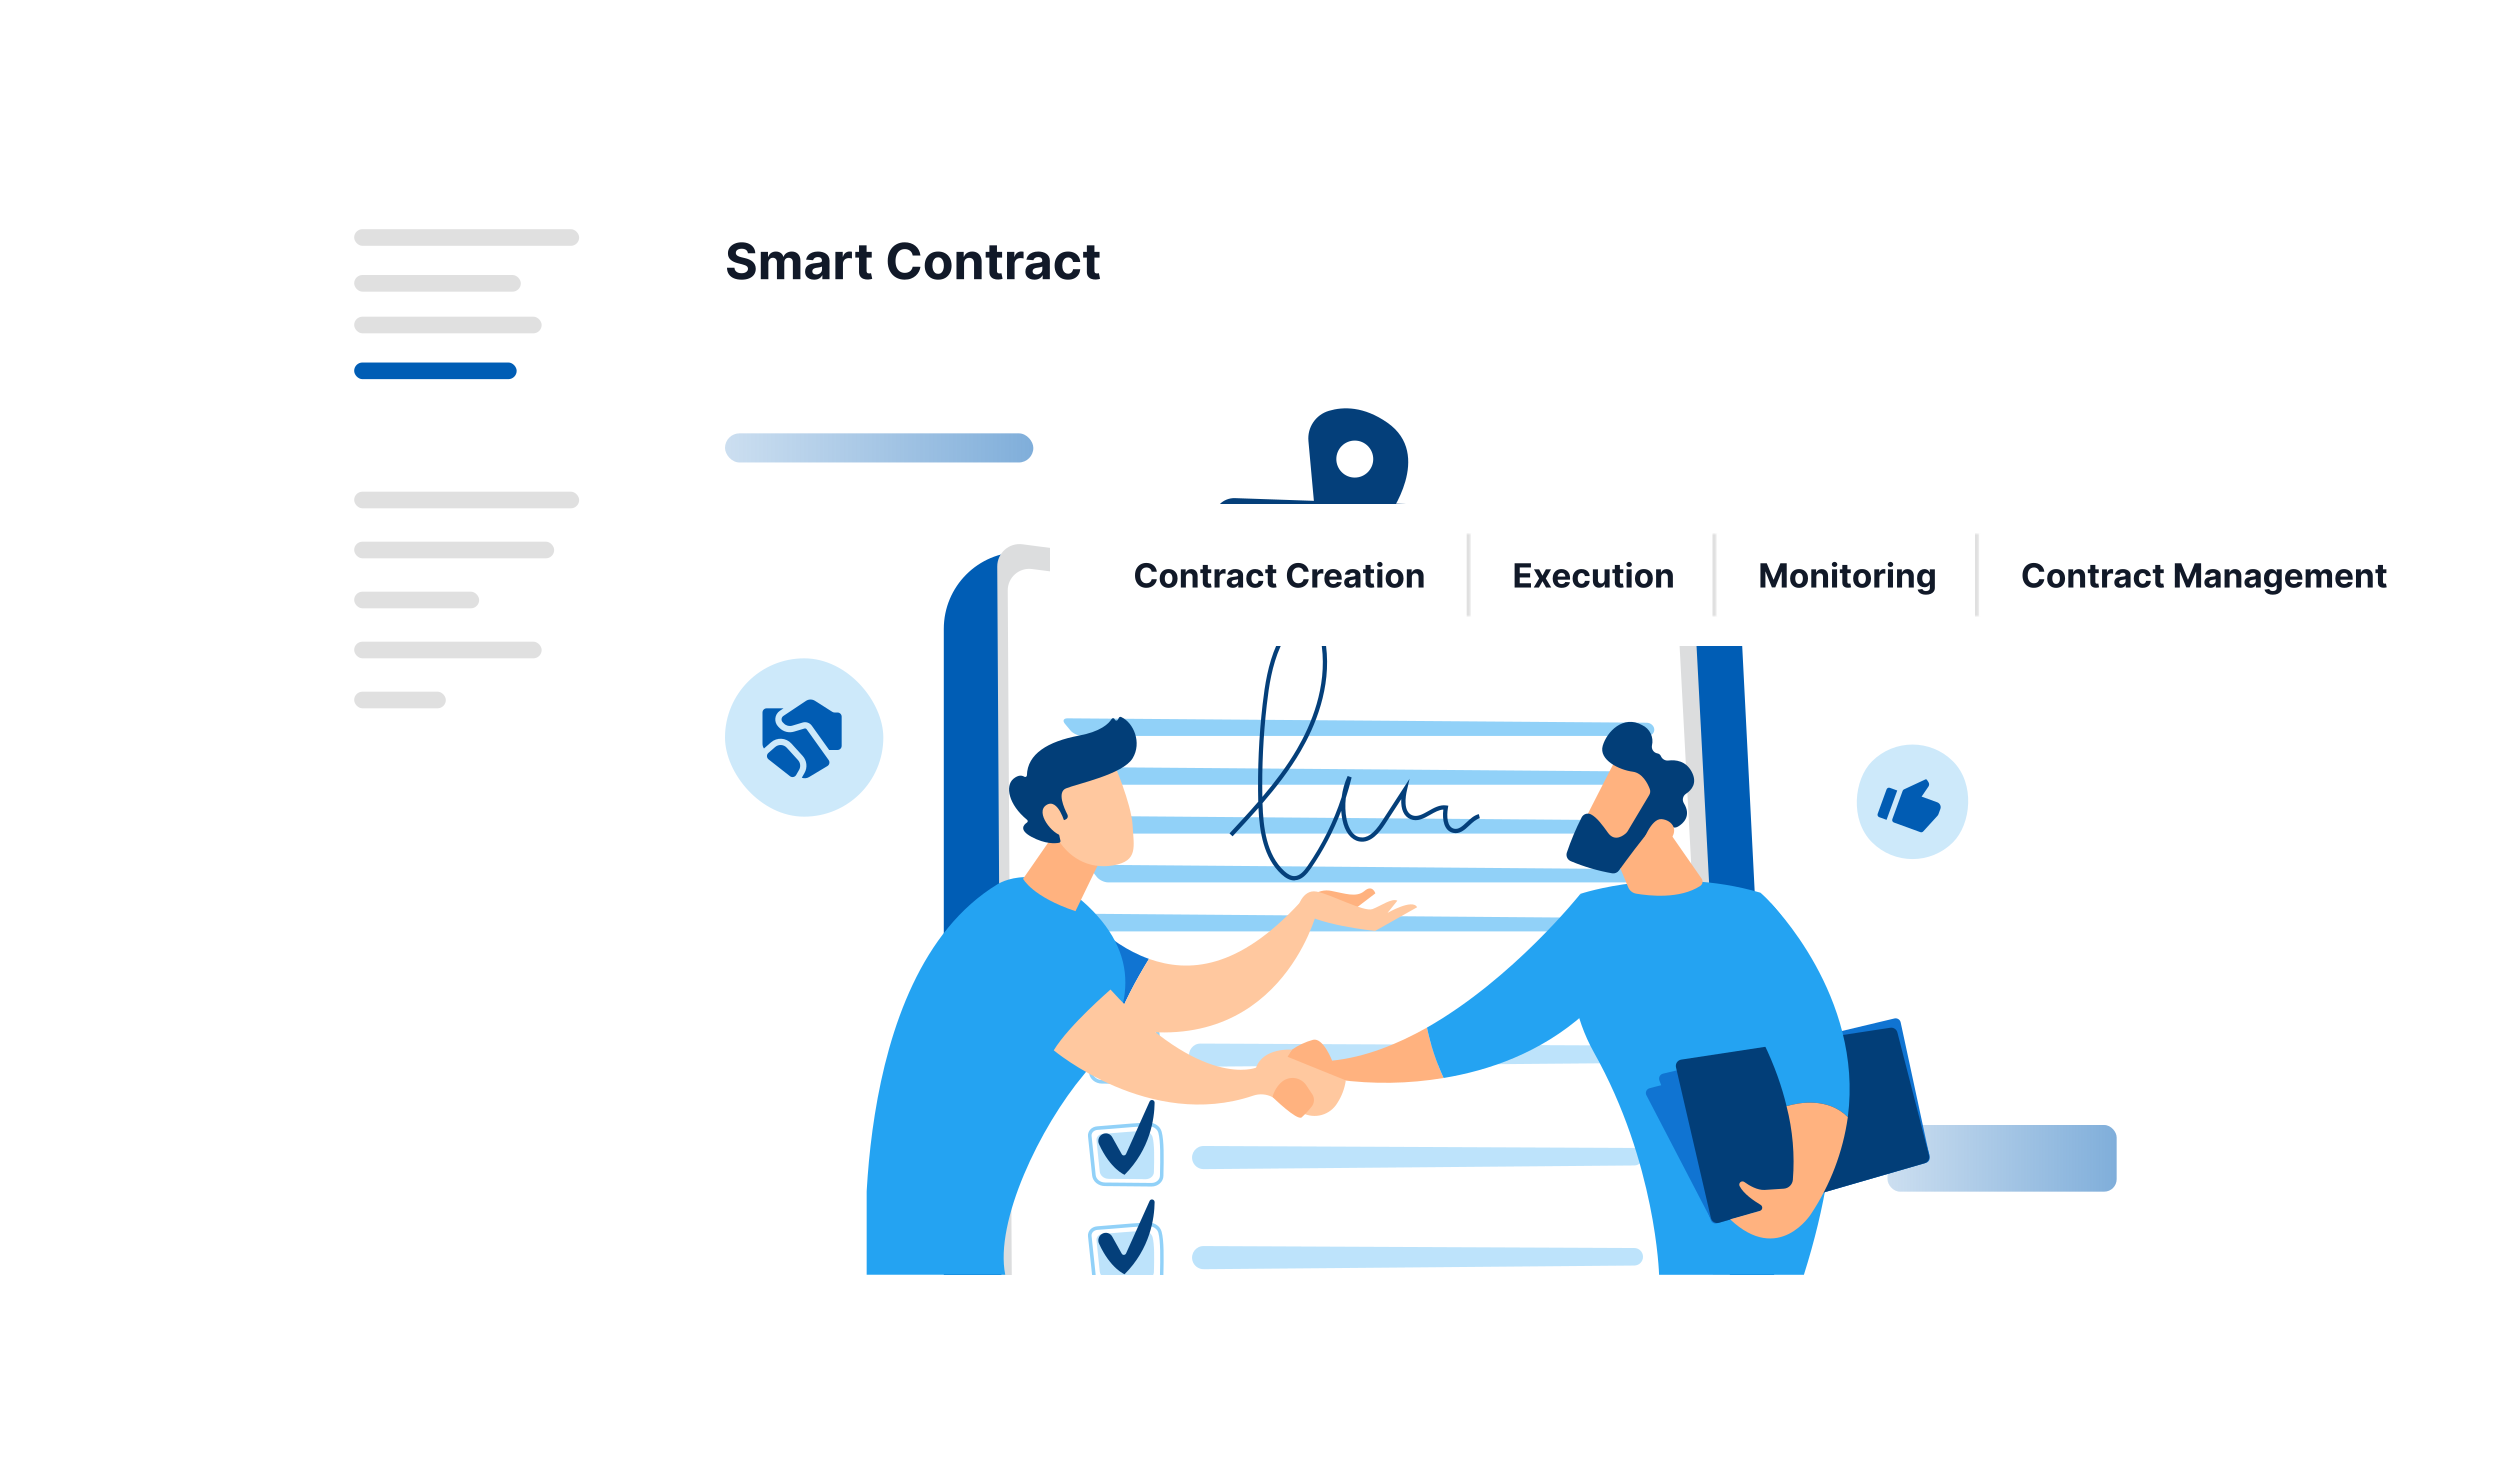 <svg width="600" height="350" viewBox="0 0 600 350" fill="none" xmlns="http://www.w3.org/2000/svg">
<g filter="url(#filter0_d_1435_8574)">
<rect x="70" y="43" width="450" height="264" rx="10" fill="white"/>
</g>
<g filter="url(#filter1_d_1435_8574)">
<path d="M162 43H510C515.523 43 520 47.477 520 53V82H162V43Z" fill="white"/>
</g>
<g filter="url(#filter2_d_1435_8574)">
<path d="M70 53C70 47.477 74.477 43 80 43H162V307H80C74.477 307 70 302.523 70 297V53Z" fill="white"/>
</g>
<rect x="85" y="66" width="40" height="4" rx="2" fill="#E0E0E0"/>
<rect x="85" y="76" width="45" height="4" rx="2" fill="#E0E0E0"/>
<rect x="85" y="87" width="39" height="4" rx="2" fill="#005DB5"/>
<rect x="85" y="55" width="54" height="4" rx="2" fill="#E0E0E0"/>
<rect x="85" y="130" width="48" height="4" rx="2" fill="#E0E0E0"/>
<rect x="85" y="142" width="30" height="4" rx="2" fill="#E0E0E0"/>
<rect x="85" y="154" width="45" height="4" rx="2" fill="#E0E0E0"/>
<rect x="85" y="166" width="22" height="4" rx="2" fill="#E0E0E0"/>
<rect x="85" y="118" width="54" height="4" rx="2" fill="#E0E0E0"/>
<path d="M179.493 60.783C179.459 60.439 179.313 60.172 179.054 59.981C178.795 59.791 178.445 59.696 178.001 59.696C177.7 59.696 177.446 59.739 177.239 59.824C177.031 59.906 176.872 60.021 176.761 60.169C176.653 60.317 176.599 60.484 176.599 60.672C176.594 60.828 176.626 60.965 176.697 61.081C176.771 61.197 176.872 61.298 177 61.383C177.128 61.466 177.276 61.538 177.443 61.601C177.611 61.66 177.79 61.712 177.98 61.754L178.764 61.942C179.145 62.027 179.494 62.141 179.812 62.283C180.131 62.425 180.406 62.599 180.639 62.807C180.872 63.014 181.053 63.258 181.18 63.54C181.311 63.821 181.378 64.144 181.381 64.507C181.378 65.041 181.241 65.504 180.972 65.896C180.705 66.285 180.318 66.588 179.812 66.804C179.31 67.017 178.703 67.124 177.993 67.124C177.288 67.124 176.675 67.016 176.152 66.8C175.632 66.584 175.226 66.264 174.933 65.841C174.643 65.415 174.491 64.888 174.477 64.26H176.263C176.283 64.553 176.366 64.797 176.514 64.993C176.665 65.186 176.865 65.332 177.115 65.432C177.368 65.528 177.653 65.577 177.972 65.577C178.284 65.577 178.555 65.531 178.786 65.44C179.018 65.349 179.199 65.223 179.327 65.061C179.455 64.899 179.518 64.713 179.518 64.503C179.518 64.307 179.46 64.142 179.344 64.008C179.23 63.875 179.063 63.761 178.841 63.668C178.622 63.574 178.354 63.489 178.036 63.412L177.085 63.173C176.349 62.994 175.768 62.715 175.342 62.334C174.916 61.953 174.705 61.44 174.707 60.795C174.705 60.267 174.845 59.805 175.129 59.41C175.416 59.016 175.81 58.707 176.31 58.486C176.81 58.264 177.378 58.153 178.014 58.153C178.662 58.153 179.227 58.264 179.71 58.486C180.196 58.707 180.574 59.016 180.844 59.41C181.114 59.805 181.253 60.263 181.261 60.783H179.493ZM182.588 67V60.455H184.318V61.609H184.395C184.531 61.226 184.758 60.923 185.076 60.702C185.395 60.48 185.775 60.369 186.218 60.369C186.667 60.369 187.049 60.481 187.365 60.706C187.68 60.928 187.89 61.229 187.995 61.609H188.064C188.197 61.234 188.439 60.935 188.788 60.71C189.14 60.483 189.556 60.369 190.037 60.369C190.647 60.369 191.143 60.564 191.524 60.953C191.907 61.34 192.099 61.888 192.099 62.598V67H190.288V62.956C190.288 62.592 190.191 62.32 189.998 62.138C189.805 61.956 189.564 61.865 189.274 61.865C188.944 61.865 188.687 61.97 188.502 62.18C188.318 62.388 188.225 62.662 188.225 63.003V67H186.466V62.918C186.466 62.597 186.373 62.341 186.189 62.151C186.007 61.96 185.767 61.865 185.468 61.865C185.267 61.865 185.085 61.916 184.923 62.019C184.764 62.118 184.637 62.258 184.544 62.44C184.45 62.619 184.403 62.83 184.403 63.071V67H182.588ZM195.4 67.124C194.982 67.124 194.61 67.051 194.283 66.906C193.956 66.758 193.698 66.541 193.507 66.254C193.32 65.965 193.226 65.604 193.226 65.172C193.226 64.808 193.293 64.503 193.426 64.256C193.56 64.008 193.742 63.81 193.972 63.659C194.202 63.508 194.463 63.395 194.756 63.318C195.051 63.242 195.361 63.188 195.685 63.156C196.066 63.117 196.373 63.08 196.605 63.045C196.838 63.008 197.007 62.955 197.113 62.883C197.218 62.812 197.27 62.707 197.27 62.568V62.543C197.27 62.273 197.185 62.064 197.015 61.916C196.847 61.769 196.608 61.695 196.299 61.695C195.972 61.695 195.712 61.767 195.519 61.912C195.326 62.054 195.198 62.233 195.135 62.449L193.456 62.312C193.542 61.915 193.709 61.571 193.959 61.281C194.209 60.989 194.532 60.764 194.926 60.608C195.324 60.449 195.784 60.369 196.307 60.369C196.671 60.369 197.019 60.412 197.351 60.497C197.686 60.582 197.983 60.715 198.242 60.894C198.503 61.072 198.709 61.303 198.86 61.584C199.01 61.862 199.086 62.196 199.086 62.585V67H197.364V66.092H197.313C197.208 66.297 197.067 66.477 196.891 66.633C196.715 66.787 196.503 66.908 196.256 66.996C196.009 67.081 195.723 67.124 195.4 67.124ZM195.919 65.871C196.186 65.871 196.422 65.818 196.627 65.713C196.831 65.605 196.992 65.46 197.108 65.278C197.225 65.097 197.283 64.891 197.283 64.66V63.966C197.226 64.003 197.148 64.037 197.049 64.068C196.952 64.097 196.843 64.124 196.721 64.149C196.598 64.172 196.476 64.193 196.354 64.213C196.232 64.23 196.121 64.246 196.022 64.26C195.809 64.291 195.623 64.341 195.463 64.409C195.304 64.477 195.181 64.57 195.093 64.686C195.005 64.8 194.961 64.942 194.961 65.112C194.961 65.359 195.05 65.548 195.229 65.679C195.411 65.807 195.641 65.871 195.919 65.871ZM200.494 67V60.455H202.254V61.597H202.322C202.441 61.19 202.642 60.883 202.923 60.676C203.204 60.466 203.528 60.361 203.895 60.361C203.985 60.361 204.083 60.367 204.189 60.378C204.294 60.389 204.386 60.405 204.466 60.425V62.035C204.38 62.01 204.262 61.987 204.112 61.967C203.961 61.947 203.824 61.938 203.699 61.938C203.431 61.938 203.193 61.996 202.983 62.112C202.775 62.226 202.61 62.385 202.488 62.59C202.369 62.794 202.309 63.03 202.309 63.297V67H200.494ZM209.214 60.455V61.818H205.272V60.455H209.214ZM206.167 58.886H207.982V64.989C207.982 65.156 208.008 65.287 208.059 65.381C208.11 65.472 208.181 65.535 208.272 65.572C208.366 65.609 208.474 65.628 208.596 65.628C208.681 65.628 208.766 65.621 208.852 65.606C208.937 65.59 209.002 65.577 209.048 65.568L209.333 66.919C209.242 66.947 209.114 66.98 208.95 67.017C208.785 67.057 208.585 67.081 208.349 67.09C207.911 67.106 207.528 67.048 207.198 66.915C206.871 66.781 206.617 66.574 206.435 66.293C206.254 66.011 206.164 65.656 206.167 65.227V58.886ZM220.908 61.328H219.042C219.007 61.087 218.938 60.872 218.833 60.685C218.728 60.494 218.593 60.332 218.428 60.199C218.263 60.065 218.073 59.963 217.857 59.892C217.644 59.821 217.412 59.785 217.162 59.785C216.711 59.785 216.317 59.898 215.982 60.122C215.647 60.344 215.387 60.668 215.202 61.094C215.017 61.517 214.925 62.031 214.925 62.636C214.925 63.258 215.017 63.781 215.202 64.204C215.39 64.628 215.651 64.947 215.986 65.163C216.321 65.379 216.709 65.487 217.15 65.487C217.397 65.487 217.625 65.454 217.836 65.389C218.049 65.324 218.238 65.229 218.402 65.104C218.567 64.976 218.703 64.821 218.811 64.639C218.922 64.457 218.999 64.25 219.042 64.017L220.908 64.026C220.86 64.426 220.739 64.812 220.546 65.185C220.355 65.554 220.098 65.885 219.775 66.178C219.453 66.467 219.07 66.697 218.624 66.868C218.181 67.035 217.679 67.119 217.12 67.119C216.341 67.119 215.645 66.943 215.032 66.591C214.421 66.239 213.938 65.729 213.583 65.061C213.23 64.394 213.054 63.585 213.054 62.636C213.054 61.685 213.233 60.875 213.591 60.207C213.949 59.54 214.435 59.031 215.049 58.682C215.662 58.33 216.353 58.153 217.12 58.153C217.625 58.153 218.094 58.224 218.526 58.367C218.961 58.508 219.346 58.716 219.681 58.989C220.016 59.258 220.289 59.59 220.499 59.981C220.712 60.374 220.848 60.822 220.908 61.328ZM225.154 67.128C224.493 67.128 223.92 66.987 223.437 66.706C222.957 66.422 222.586 66.027 222.325 65.521C222.064 65.013 221.933 64.423 221.933 63.753C221.933 63.077 222.064 62.486 222.325 61.98C222.586 61.472 222.957 61.077 223.437 60.795C223.92 60.511 224.493 60.369 225.154 60.369C225.816 60.369 226.387 60.511 226.868 60.795C227.35 61.077 227.723 61.472 227.984 61.98C228.245 62.486 228.376 63.077 228.376 63.753C228.376 64.423 228.245 65.013 227.984 65.521C227.723 66.027 227.35 66.422 226.868 66.706C226.387 66.987 225.816 67.128 225.154 67.128ZM225.163 65.722C225.464 65.722 225.716 65.636 225.917 65.466C226.119 65.293 226.271 65.057 226.373 64.758C226.478 64.46 226.531 64.121 226.531 63.74C226.531 63.359 226.478 63.02 226.373 62.722C226.271 62.423 226.119 62.188 225.917 62.014C225.716 61.841 225.464 61.754 225.163 61.754C224.859 61.754 224.603 61.841 224.396 62.014C224.191 62.188 224.037 62.423 223.931 62.722C223.829 63.02 223.778 63.359 223.778 63.74C223.778 64.121 223.829 64.46 223.931 64.758C224.037 65.057 224.191 65.293 224.396 65.466C224.603 65.636 224.859 65.722 225.163 65.722ZM231.372 63.216V67H229.556V60.455H231.287V61.609H231.363C231.508 61.229 231.751 60.928 232.092 60.706C232.433 60.481 232.846 60.369 233.332 60.369C233.787 60.369 234.183 60.469 234.521 60.668C234.859 60.867 235.122 61.151 235.309 61.52C235.497 61.886 235.591 62.324 235.591 62.832V67H233.775V63.156C233.778 62.756 233.676 62.443 233.468 62.219C233.261 61.992 232.975 61.878 232.612 61.878C232.368 61.878 232.152 61.93 231.964 62.035C231.779 62.141 231.635 62.294 231.529 62.496C231.427 62.695 231.375 62.935 231.372 63.216ZM240.503 60.455V61.818H236.561V60.455H240.503ZM237.456 58.886H239.271V64.989C239.271 65.156 239.297 65.287 239.348 65.381C239.399 65.472 239.47 65.535 239.561 65.572C239.655 65.609 239.763 65.628 239.885 65.628C239.97 65.628 240.055 65.621 240.141 65.606C240.226 65.59 240.291 65.577 240.337 65.568L240.622 66.919C240.531 66.947 240.403 66.98 240.239 67.017C240.074 67.057 239.874 67.081 239.638 67.09C239.2 67.106 238.817 67.048 238.487 66.915C238.161 66.781 237.906 66.574 237.724 66.293C237.543 66.011 237.453 65.656 237.456 65.227V58.886ZM241.685 67V60.455H243.445V61.597H243.513C243.633 61.19 243.833 60.883 244.114 60.676C244.396 60.466 244.719 60.361 245.086 60.361C245.177 60.361 245.275 60.367 245.38 60.378C245.485 60.389 245.577 60.405 245.657 60.425V62.035C245.572 62.01 245.454 61.987 245.303 61.967C245.153 61.947 245.015 61.938 244.89 61.938C244.623 61.938 244.384 61.996 244.174 62.112C243.967 62.226 243.802 62.385 243.68 62.59C243.56 62.794 243.501 63.03 243.501 63.297V67H241.685ZM248.275 67.124C247.857 67.124 247.485 67.051 247.158 66.906C246.831 66.758 246.573 66.541 246.382 66.254C246.195 65.965 246.101 65.604 246.101 65.172C246.101 64.808 246.168 64.503 246.301 64.256C246.435 64.008 246.617 63.81 246.847 63.659C247.077 63.508 247.338 63.395 247.631 63.318C247.926 63.242 248.236 63.188 248.56 63.156C248.941 63.117 249.248 63.08 249.48 63.045C249.713 63.008 249.882 62.955 249.988 62.883C250.093 62.812 250.145 62.707 250.145 62.568V62.543C250.145 62.273 250.06 62.064 249.89 61.916C249.722 61.769 249.483 61.695 249.174 61.695C248.847 61.695 248.587 61.767 248.394 61.912C248.201 62.054 248.073 62.233 248.01 62.449L246.331 62.312C246.417 61.915 246.584 61.571 246.834 61.281C247.084 60.989 247.407 60.764 247.801 60.608C248.199 60.449 248.659 60.369 249.182 60.369C249.546 60.369 249.894 60.412 250.226 60.497C250.561 60.582 250.858 60.715 251.117 60.894C251.378 61.072 251.584 61.303 251.735 61.584C251.885 61.862 251.961 62.196 251.961 62.585V67H250.239V66.092H250.188C250.083 66.297 249.942 66.477 249.766 66.633C249.59 66.787 249.378 66.908 249.131 66.996C248.884 67.081 248.598 67.124 248.275 67.124ZM248.794 65.871C249.061 65.871 249.297 65.818 249.502 65.713C249.706 65.605 249.867 65.46 249.983 65.278C250.1 65.097 250.158 64.891 250.158 64.66V63.966C250.101 64.003 250.023 64.037 249.924 64.068C249.827 64.097 249.718 64.124 249.596 64.149C249.473 64.172 249.351 64.193 249.229 64.213C249.107 64.23 248.996 64.246 248.897 64.26C248.684 64.291 248.498 64.341 248.338 64.409C248.179 64.477 248.056 64.57 247.968 64.686C247.88 64.8 247.836 64.942 247.836 65.112C247.836 65.359 247.925 65.548 248.104 65.679C248.286 65.807 248.516 65.871 248.794 65.871ZM256.326 67.128C255.656 67.128 255.079 66.986 254.596 66.702C254.116 66.415 253.747 66.017 253.488 65.508C253.233 65 253.105 64.415 253.105 63.753C253.105 63.082 253.234 62.494 253.493 61.989C253.754 61.48 254.125 61.084 254.605 60.8C255.085 60.513 255.656 60.369 256.318 60.369C256.889 60.369 257.389 60.473 257.818 60.68C258.247 60.888 258.586 61.179 258.836 61.554C259.086 61.929 259.224 62.369 259.25 62.875H257.537C257.488 62.548 257.36 62.285 257.153 62.087C256.949 61.885 256.68 61.784 256.348 61.784C256.066 61.784 255.821 61.861 255.61 62.014C255.403 62.165 255.241 62.385 255.125 62.675C255.008 62.965 254.95 63.315 254.95 63.727C254.95 64.145 255.007 64.5 255.12 64.793C255.237 65.085 255.4 65.308 255.61 65.462C255.821 65.615 256.066 65.692 256.348 65.692C256.555 65.692 256.741 65.649 256.906 65.564C257.074 65.479 257.211 65.355 257.319 65.193C257.43 65.028 257.502 64.831 257.537 64.601H259.25C259.221 65.101 259.085 65.541 258.841 65.922C258.599 66.3 258.265 66.595 257.839 66.808C257.413 67.021 256.909 67.128 256.326 67.128ZM263.893 60.455V61.818H259.952V60.455H263.893ZM260.847 58.886H262.662V64.989C262.662 65.156 262.688 65.287 262.739 65.381C262.79 65.472 262.861 65.535 262.952 65.572C263.045 65.609 263.153 65.628 263.276 65.628C263.361 65.628 263.446 65.621 263.531 65.606C263.616 65.59 263.682 65.577 263.727 65.568L264.013 66.919C263.922 66.947 263.794 66.98 263.629 67.017C263.464 67.057 263.264 67.081 263.028 67.09C262.591 67.106 262.207 67.048 261.878 66.915C261.551 66.781 261.297 66.574 261.115 66.293C260.933 66.011 260.844 65.656 260.847 65.227V58.886Z" fill="#111928"/>
<rect x="453" y="270" width="55" height="16" rx="3" fill="url(#paint0_linear_1435_8574)"/>
<g clip-path="url(#clip0_1435_8574)">
<path d="M226.51 150.938C226.51 140.735 234.757 132.478 244.924 132.478H401.561C410.205 132.478 417.327 139.262 417.767 147.916L429.339 375.57C429.682 382.344 424.362 388.052 417.606 388.171L238.071 391.439C231.722 391.557 226.51 386.429 226.51 380.054V150.938Z" fill="#005DB5"/>
<path d="M239.338 135.983C239.317 132.725 242.18 130.198 245.408 130.628C266.794 133.531 340.356 142.53 401.176 137.853C403.954 137.638 406.357 139.745 406.507 142.53L418.626 371.195C418.797 374.334 416.406 377.011 413.274 377.194C387.695 378.71 282.355 384.58 244.786 380.634C242.502 380.397 240.764 378.462 240.754 376.162L239.338 135.983Z" fill="#DCDDDE"/>
<path d="M241.858 141.72C241.836 138.581 244.592 136.151 247.703 136.57C268.284 139.366 339.079 148.02 397.604 143.516C400.275 143.311 402.591 145.333 402.731 148.02L414.399 368.084C414.56 371.105 412.265 373.685 409.251 373.857C384.638 375.32 283.266 380.964 247.102 377.169C244.903 376.943 243.23 375.083 243.22 372.858L241.858 141.72Z" fill="white"/>
<path d="M395.47 223.54C396.381 223.54 397.079 222.83 397.025 221.959C396.971 221.088 396.178 220.368 395.266 220.368L262.567 219.314C261.655 219.304 261.377 219.884 261.945 220.605L263.243 222.239C263.811 222.959 265.023 223.54 265.935 223.54H395.47Z" fill="#91D1F8"/>
<path d="M395.47 211.776C396.381 211.776 397.079 211.067 397.025 210.196C396.971 209.325 396.178 208.605 395.266 208.605L262.567 207.551C261.655 207.54 261.377 208.121 261.945 208.841L263.243 210.475C263.811 211.196 265.023 211.776 265.935 211.776H395.47Z" fill="#91D1F8"/>
<path d="M395.47 200.064C396.381 200.064 397.079 199.354 397.025 198.484C396.971 197.613 396.178 196.892 395.266 196.892L262.567 195.839C261.655 195.828 261.377 196.409 261.945 197.129L263.243 198.763C263.811 199.484 265.023 200.064 265.935 200.064H395.47Z" fill="#91D1F8"/>
<path d="M395.47 188.344C396.381 188.344 397.079 187.635 397.025 186.764C396.971 185.893 396.178 185.173 395.266 185.173L262.567 184.119C261.655 184.108 261.377 184.689 261.945 185.409L263.243 187.043C263.811 187.764 265.023 188.344 265.935 188.344H395.47Z" fill="#91D1F8"/>
<path d="M395.398 176.624C396.353 176.624 397.083 175.914 397.027 175.043C396.971 174.173 396.14 173.452 395.185 173.452L256.216 172.399C255.261 172.388 254.969 172.968 255.564 173.689L256.923 175.323C257.519 176.043 258.788 176.624 259.743 176.624H395.398Z" fill="#91D1F8"/>
<path d="M276.381 284.769C276.37 284.769 276.359 284.769 276.348 284.769L265.173 284.661C263.575 284.65 262.256 283.543 262.106 282.102L261.119 272.706C261.065 272.158 261.237 271.609 261.602 271.168C262.009 270.674 262.631 270.373 263.307 270.319C264.251 270.255 265.57 270.136 266.975 270.018C269.924 269.771 273.603 269.448 275.673 269.427C277.174 269.416 278.45 270.308 278.804 271.62C279.383 273.781 279.33 277.856 279.223 282.21C279.201 283.629 277.925 284.769 276.381 284.769ZM263.382 271.179C262.942 271.211 262.535 271.405 262.267 271.717C262.052 271.975 261.945 272.287 261.977 272.609L262.964 282.005C263.071 283.016 264.025 283.779 265.184 283.801L276.359 283.908C276.37 283.908 276.37 283.908 276.381 283.908C277.464 283.908 278.354 283.145 278.386 282.199C278.493 277.92 278.547 273.899 278 271.856C277.753 270.943 276.799 270.298 275.716 270.298C273.678 270.319 270.021 270.631 267.082 270.889C265.656 270.996 264.326 271.115 263.382 271.179Z" fill="#91D1F8"/>
<path opacity="0.6" d="M264.584 272.148C266.933 271.987 272.028 271.471 274.451 271.438C275.481 271.428 276.371 272.051 276.618 272.933C277.09 274.664 277.025 278.115 276.94 281.297C276.918 282.254 276.039 283.007 274.977 283.007L266.054 282.921C264.96 282.91 264.048 282.157 263.941 281.179L263.158 273.675C263.072 272.901 263.716 272.213 264.584 272.148Z" fill="#91D1F8"/>
<g opacity="0.6">
<path d="M286.183 278.52C286.505 279.745 287.62 280.605 288.886 280.594L392.242 279.713C393.411 279.702 394.344 278.735 394.322 277.563C394.301 276.423 393.368 275.509 392.231 275.509L288.875 275.036C287.063 275.025 285.722 276.756 286.183 278.52Z" fill="#91D1F8"/>
</g>
<path d="M275.652 260.171C275.641 260.171 275.631 260.171 275.62 260.171L264.444 260.063C262.846 260.052 261.527 258.945 261.377 257.504L260.39 248.108C260.337 247.56 260.508 247.011 260.873 246.571C261.281 246.076 261.903 245.775 262.578 245.721C263.522 245.657 264.841 245.539 266.246 245.42C269.196 245.173 272.874 244.85 274.944 244.829C276.446 244.818 277.722 245.711 278.076 247.022C278.655 249.183 278.601 253.258 278.494 257.612C278.473 259.031 277.196 260.171 275.652 260.171ZM262.653 246.581C262.214 246.614 261.806 246.807 261.538 247.119C261.324 247.377 261.216 247.689 261.248 248.011L262.235 257.408C262.342 258.418 263.297 259.182 264.455 259.203L275.631 259.311C275.641 259.311 275.641 259.311 275.652 259.311C276.735 259.311 277.625 258.547 277.658 257.601C277.765 253.322 277.818 249.301 277.271 247.259C277.025 246.345 276.07 245.7 274.987 245.7C272.949 245.721 269.292 246.033 266.354 246.291C264.927 246.409 263.597 246.517 262.653 246.581Z" fill="#91D1F8"/>
<path opacity="0.6" d="M263.856 247.55C266.205 247.389 271.299 246.873 273.723 246.841C274.752 246.83 275.642 247.454 275.889 248.335C276.361 250.066 276.297 253.517 276.211 256.699C276.189 257.656 275.31 258.409 274.248 258.409L265.325 258.323C264.231 258.312 263.32 257.56 263.212 256.581L262.429 249.077C262.333 248.303 262.987 247.615 263.856 247.55Z" fill="#91D1F8"/>
<g opacity="0.6">
<path d="M285.453 253.939C285.775 255.165 286.89 256.025 288.156 256.014L391.511 255.132C392.68 255.122 393.613 254.154 393.592 252.982C393.57 251.843 392.637 250.929 391.5 250.929L288.145 250.456C286.332 250.434 284.992 252.165 285.453 253.939Z" fill="#91D1F8"/>
</g>
<path d="M276.381 308.764C276.37 308.764 276.359 308.764 276.348 308.764L265.173 308.657C263.575 308.646 262.256 307.538 262.106 306.098L261.119 296.701C261.065 296.153 261.237 295.605 261.602 295.164C262.009 294.669 262.631 294.368 263.307 294.315C264.251 294.25 265.57 294.132 266.975 294.014C269.924 293.766 273.603 293.444 275.673 293.422C275.683 293.422 275.705 293.422 275.716 293.422C277.185 293.422 278.45 294.315 278.794 295.615C279.373 297.776 279.319 301.851 279.212 306.205C279.201 307.624 277.925 308.764 276.381 308.764ZM263.382 295.175C262.942 295.207 262.535 295.4 262.267 295.712C262.052 295.97 261.945 296.293 261.977 296.605L262.964 306.001C263.071 307.012 264.025 307.775 265.184 307.796L276.359 307.904C276.37 307.904 276.37 307.904 276.381 307.904C277.464 307.904 278.354 307.141 278.386 306.195C278.493 301.916 278.547 297.895 278 295.852C277.753 294.938 276.788 294.282 275.716 294.293C273.678 294.315 270.021 294.626 267.082 294.884C265.656 295.003 264.326 295.11 263.382 295.175Z" fill="#91D1F8"/>
<path opacity="0.6" d="M264.584 296.144C266.933 295.982 272.028 295.466 274.451 295.434C275.481 295.423 276.371 296.047 276.618 296.929C277.09 298.659 277.025 302.111 276.94 305.293C276.918 306.25 276.039 307.002 274.977 307.002L266.054 306.916C264.96 306.906 264.048 306.153 263.941 305.175L263.158 297.67C263.072 296.896 263.716 296.208 264.584 296.144Z" fill="#91D1F8"/>
<g opacity="0.6">
<path d="M286.183 302.537C286.505 303.762 287.62 304.622 288.886 304.612L392.242 303.73C393.411 303.719 394.344 302.752 394.322 301.58C394.301 300.44 393.368 299.526 392.231 299.526L288.875 299.053C287.063 299.032 285.722 300.763 286.183 302.537Z" fill="#91D1F8"/>
</g>
<path d="M332.965 101.439C327.303 97.493 322.391 97.569 318.927 98.601C315.763 99.536 313.714 102.589 314.025 105.879L315.516 122.221L333.287 123.801C333.276 123.801 344.055 109.18 332.965 101.439ZM325.147 114.62C322.702 114.62 320.718 112.631 320.718 110.18C320.718 107.728 322.702 105.739 325.147 105.739C327.592 105.739 329.576 107.728 329.576 110.18C329.576 112.631 327.592 114.62 325.147 114.62Z" fill="#043F7A"/>
<path d="M291.246 132.774V124.56C291.246 121.722 293.595 119.453 296.415 119.55L352.925 121.496C355.434 121.582 357.461 123.571 357.612 126.076L358.084 133.967L291.246 132.774Z" fill="#043F7A"/>
<path d="M268.229 134.85C268.368 132.001 270.706 129.765 273.548 129.765H322.958H372.367C375.917 129.765 378.963 132.323 379.564 135.839L379.649 136.323C380.314 140.172 377.365 143.687 373.472 143.687H272.09C269.762 143.687 267.907 141.731 268.014 139.398L268.229 134.85Z" fill="#043F7A"/>
<path d="M310.649 211.308C309.634 211.308 308.609 210.811 307.525 209.806C303.275 205.857 302.281 199.694 302.03 193.907C299.99 196.232 297.891 198.496 295.821 200.719L295.078 200.019C297.389 197.531 299.729 195.014 301.979 192.404C301.789 184.628 302.14 176.769 303.024 169.043C303.567 164.332 304.34 159.358 306.359 154.82C306.992 153.388 308.047 151.347 309.845 150.068C311.693 148.758 314.114 148.616 315.722 149.713C317.54 150.951 318.032 153.327 318.253 155.002C319.539 165.084 315.641 174.323 312.145 180.303C309.534 184.78 306.359 188.871 303.004 192.77C303.175 198.638 303.968 205.095 308.208 209.034C309.132 209.887 309.956 210.303 310.729 210.263C312.005 210.212 312.999 209.014 313.803 207.846C317.339 202.73 320.081 197.186 322 191.298C322.221 189.551 322.703 187.836 323.437 186.242L324.391 186.577C323.989 188.252 323.527 189.897 322.995 191.521C322.794 193.217 322.854 194.932 323.185 196.608C323.366 197.511 324.13 200.516 326.37 200.943C328.058 201.268 329.725 200.07 331.614 197.166L338.304 186.892L337.661 189.694C337.319 191.186 336.747 194.76 338.897 195.653C340.132 196.161 341.428 195.43 342.804 194.648C344.14 193.887 345.527 193.095 347.074 193.298L347.596 193.369L347.506 193.897C347.154 195.968 347.325 198.516 348.982 198.892C350.067 199.136 350.961 198.303 351.986 197.339C352.86 196.526 353.764 195.674 354.919 195.389L355.16 196.384C354.256 196.608 353.453 197.359 352.669 198.09C351.534 199.156 350.359 200.252 348.751 199.887C346.571 199.4 346.099 196.77 346.401 194.293C345.376 194.344 344.361 194.922 343.287 195.531C341.76 196.405 340.182 197.298 338.495 196.597C336.938 195.948 336.174 194.242 336.305 191.795L332.447 197.724C331.101 199.795 328.982 202.486 326.169 201.938C324.23 201.562 322.743 199.643 322.181 196.79C322.04 196.069 321.94 195.338 321.89 194.607C320.031 199.471 317.6 204.1 314.617 208.415C313.662 209.786 312.467 211.207 310.749 211.268C310.719 211.308 310.689 211.308 310.649 211.308ZM313.19 150.017C312.266 150.017 311.271 150.322 310.418 150.931C308.83 152.058 307.866 153.936 307.273 155.256C305.314 159.662 304.551 164.546 304.029 169.175C303.195 176.475 302.833 183.897 302.964 191.257C306.018 187.653 308.881 183.886 311.261 179.805C314.677 173.967 318.484 164.942 317.239 155.155C316.937 152.799 316.274 151.347 315.149 150.586C314.597 150.2 313.913 150.017 313.19 150.017Z" fill="#043F7A"/>
<path d="M264.5 247.741C265.36 247.228 266.454 247.531 266.942 248.417L269.222 252.497C269.455 252.916 270.037 252.87 270.246 252.45L275.899 239.86C276.178 239.231 277.109 239.441 277.109 240.14C277.063 243.987 276.039 251.308 269.897 257.44C269.897 257.44 266.524 256.111 263.779 250.119C263.36 249.256 263.685 248.23 264.5 247.741Z" fill="#043F7A"/>
<path d="M264.5 272.252C265.36 271.739 266.454 272.043 266.942 272.928L269.222 277.009C269.455 277.428 270.037 277.382 270.246 276.962L275.899 264.372C276.178 263.743 277.109 263.952 277.109 264.652C277.063 268.499 276.039 275.82 269.897 281.951C269.897 281.951 266.524 280.622 263.779 274.63C263.36 273.768 263.685 272.742 264.5 272.252Z" fill="#043F7A"/>
<path d="M264.5 296.122C265.36 295.609 266.454 295.912 266.942 296.798L269.222 300.878C269.455 301.298 270.037 301.251 270.246 300.832L275.899 288.242C276.178 287.612 277.109 287.822 277.109 288.522C277.063 292.369 276.039 299.689 269.897 305.821C269.897 305.821 266.524 304.492 263.779 298.5C263.36 297.638 263.685 296.612 264.5 296.122Z" fill="#043F7A"/>
<path d="M319.703 254.554C319.703 254.554 317.607 249.035 315.169 249.54C313.341 250.038 311.612 250.845 310.055 251.928L306.129 257.243C306.129 257.243 317.146 261.592 321.017 259.099C329.474 260.255 338.056 260.125 346.475 258.714C344.683 254.849 343.34 250.791 342.472 246.619C335.276 250.674 327.528 253.756 319.703 254.554Z" fill="#FFB27F"/>
<path d="M379.288 214.529C379.288 214.529 363.185 234.839 342.471 246.619C343.339 250.791 344.682 254.849 346.474 258.714C357.219 256.942 369.654 252.726 380.197 243.355L379.288 214.529Z" fill="#24A3F2"/>
<path d="M258.572 217.216L259.578 244.137C262.237 245.064 264.948 245.836 267.696 246.448C269.303 241.252 272.852 234.871 275.752 230.13C265.083 226.348 258.572 217.216 258.572 217.216Z" fill="#1074D2"/>
<path d="M311.844 216.762C297.207 232.603 285.359 233.535 275.752 230.131C272.853 234.872 269.304 241.252 267.697 246.449C306.779 255.091 315.98 219.073 315.98 219.073L311.844 216.762Z" fill="#FFC89F"/>
<path d="M314.812 215.083C315.454 214.503 316.226 214.086 317.063 213.869C317.9 213.652 318.777 213.641 319.619 213.837C322.735 214.404 325.516 215.496 327.458 213.837C329.4 212.177 330.085 214.404 330.085 214.404L324.265 218.837L314.812 215.083Z" fill="#FFB27F"/>
<path d="M311.326 218.183C311.326 218.183 312.486 213.337 315.965 213.981C319.444 214.625 327.353 218.953 329.386 218.183C331.419 217.413 334.025 215.487 335.366 216.159L333.012 219.094C333.012 219.094 339.062 215.592 340.103 217.742L330.035 223.422C330.035 223.422 315.308 221.958 311.326 218.183Z" fill="#FFC89F"/>
<path d="M207.908 305.944C207.908 305.944 202.92 234.475 239.347 212.253C239.347 212.253 249.526 205.516 262.213 218.556C274.9 231.597 270.806 245.169 260.166 257.852C249.526 270.535 238.683 293.24 241.261 305.937L207.908 305.944Z" fill="#24A3F2"/>
<path d="M257.67 192.786C257.67 193.641 245.535 210.904 245.535 210.904C245.535 210.904 247.715 215.197 258.11 218.685L267.081 200.203L257.67 192.786Z" fill="#FFB27F"/>
<path d="M252.9 252.075C252.9 252.075 275.899 271.391 300.736 262.966C301.496 262.702 302.303 262.597 303.105 262.657C303.908 262.717 304.689 262.942 305.402 263.316L312.542 267.098C313.991 267.856 315.675 268.029 317.247 267.579C318.818 267.129 320.158 266.092 320.989 264.681C322.038 263.053 322.722 261.215 322.994 259.296L309.021 253.63L310.055 251.914C310.055 251.914 303.23 251.333 301.448 256.235C301.448 256.235 288.454 261.649 266.517 237.487C266.545 237.501 256.603 245.982 252.9 252.075Z" fill="#FFC89F"/>
<path d="M267.215 182.894C267.215 182.894 271.526 192.825 271.819 198.042C272.113 203.26 273.217 206.635 267.215 207.686C261.214 208.736 256.135 205.732 253.389 200.542C253.389 200.542 249.093 192.538 250.057 189.26C251.021 185.982 267.215 182.894 267.215 182.894Z" fill="#FFC89F"/>
<path d="M255.443 196.81L255.785 196.656C255.889 196.611 255.982 196.545 256.059 196.463C256.136 196.38 256.195 196.283 256.233 196.177C256.271 196.07 256.287 195.957 256.279 195.845C256.272 195.732 256.242 195.622 256.191 195.521C255.345 193.876 253.689 190.115 255.827 189.218C258.58 188.091 269.478 185.864 271.833 181.984C274.089 178.258 272.091 173.447 269.08 172.081C268.984 172.034 268.874 172.026 268.773 172.058C268.671 172.091 268.586 172.162 268.535 172.256L268.284 172.732C268.245 172.803 268.186 172.861 268.114 172.899C268.043 172.936 267.962 172.952 267.881 172.944C267.801 172.936 267.725 172.904 267.662 172.853C267.599 172.801 267.553 172.733 267.529 172.655V172.655C267.508 172.58 267.465 172.512 267.406 172.46C267.347 172.408 267.274 172.375 267.197 172.364C267.119 172.352 267.04 172.364 266.969 172.397C266.897 172.43 266.837 172.484 266.796 172.55C266.097 173.706 264.12 175.59 258.901 176.556C251.482 177.957 246.577 180.933 246.459 186.074C246.457 186.147 246.435 186.219 246.397 186.281C246.358 186.343 246.304 186.394 246.239 186.428C246.174 186.463 246.101 186.479 246.028 186.476C245.955 186.473 245.884 186.45 245.823 186.41C245.278 186.081 244.426 185.92 243.224 186.907C241.191 188.623 242.022 193.084 246.487 196.747C246.538 196.785 246.581 196.834 246.61 196.891C246.639 196.949 246.654 197.012 246.654 197.076C246.654 197.14 246.639 197.204 246.61 197.261C246.581 197.318 246.538 197.368 246.487 197.405C245.676 197.931 244.467 199.184 247.597 200.865C250.832 202.595 253.249 202.455 254.178 202.266C254.233 202.257 254.285 202.236 254.331 202.206C254.377 202.176 254.417 202.137 254.448 202.091C254.479 202.046 254.5 201.994 254.51 201.939C254.52 201.885 254.519 201.829 254.507 201.775L253.515 197.258C253.501 197.198 253.501 197.136 253.515 197.076C253.528 197.017 253.555 196.961 253.594 196.913C253.632 196.865 253.681 196.826 253.736 196.8C253.791 196.774 253.852 196.76 253.913 196.761L255.443 196.81Z" fill="#023E78"/>
<path d="M255.633 197.765C255.633 197.765 253.984 191.42 251.148 193.199C248.311 194.978 252.622 200.308 254.906 200.546L255.633 197.765Z" fill="#FFC89F"/>
<path d="M305.402 263.277C305.402 263.277 311.243 269.005 312.389 268.179C313.259 267.39 314.061 266.528 314.785 265.602C315.123 265.19 315.321 264.681 315.351 264.148C315.381 263.615 315.242 263.087 314.953 262.639L313.555 260.538C313.247 260.058 312.84 259.65 312.362 259.341C311.883 259.032 311.343 258.829 310.78 258.747C310.216 258.665 309.642 258.705 309.095 258.864C308.548 259.023 308.042 259.298 307.61 259.67C306.531 260.624 305.762 261.88 305.402 263.277V263.277Z" fill="#FFB27F"/>
<path d="M398.18 305.946C398.18 305.946 397.481 279.144 382.531 252.559C377.878 244.223 376.155 234.562 377.64 225.127L379.275 214.531C379.275 214.531 399.773 207.583 422.492 214.244C422.492 214.244 453.993 239.281 432.937 305.946H398.18Z" fill="#24A3F2"/>
<path d="M385.451 200.151L390.768 212.946C390.932 213.344 391.195 213.694 391.531 213.962C391.867 214.23 392.265 214.408 392.689 214.48C395.756 215.005 403.168 215.832 408.059 212.624C408.196 212.532 408.314 212.414 408.405 212.277C408.496 212.139 408.559 211.985 408.591 211.823C408.622 211.66 408.62 211.493 408.587 211.332C408.553 211.17 408.488 211.016 408.394 210.88L398.571 196.747L385.451 200.151Z" fill="#FFB27F"/>
<path d="M395.888 261.177C395.717 261.221 395.557 261.304 395.422 261.419C395.286 261.533 395.179 261.677 395.107 261.84C395.035 262.002 395.001 262.179 395.007 262.356C395.012 262.534 395.058 262.708 395.141 262.865L410.511 292.419C410.638 292.666 410.847 292.86 411.103 292.968C411.358 293.075 411.643 293.09 411.908 293.008L462.209 278.455C462.511 278.367 462.766 278.163 462.918 277.887C463.069 277.611 463.106 277.287 463.02 276.984L454.35 246.926C454.267 246.628 454.07 246.375 453.801 246.221C453.533 246.068 453.216 246.027 452.918 246.106L395.888 261.177Z" fill="#1074D2"/>
<path d="M399.131 257.675C398.96 257.714 398.801 257.79 398.662 257.897C398.523 258.003 398.408 258.138 398.326 258.293C398.243 258.447 398.194 258.617 398.182 258.792C398.171 258.967 398.196 259.142 398.257 259.306L410.602 292.832C410.709 293.127 410.923 293.37 411.202 293.512C411.481 293.653 411.804 293.683 412.104 293.595L462.245 279.084C462.545 278.996 462.8 278.797 462.961 278.529C463.121 278.26 463.175 277.941 463.111 277.634L456.16 245.377C456.125 245.215 456.059 245.063 455.965 244.927C455.87 244.792 455.75 244.677 455.611 244.589C455.471 244.501 455.316 244.442 455.154 244.414C454.991 244.387 454.825 244.393 454.665 244.431L399.131 257.675Z" fill="#1074D2"/>
<path d="M403.496 254.306C403.288 254.337 403.089 254.411 402.911 254.523C402.733 254.636 402.581 254.784 402.462 254.958C402.344 255.132 402.263 255.329 402.225 255.536C402.186 255.744 402.191 255.957 402.239 256.162L410.622 292.341C410.67 292.544 410.758 292.734 410.882 292.901C411.005 293.069 411.161 293.209 411.339 293.315C411.518 293.42 411.717 293.488 411.922 293.514C412.128 293.541 412.337 293.525 412.537 293.469L461.916 279.175C462.299 279.065 462.624 278.81 462.821 278.463C463.018 278.116 463.072 277.705 462.971 277.319L455.377 247.793C455.284 247.425 455.058 247.106 454.743 246.896C454.428 246.686 454.046 246.601 453.672 246.658L403.496 254.306Z" fill="#023E78"/>
<path d="M443.473 268.103C447.302 239.081 424.995 216.762 424.995 216.762L411.721 232.274C421.795 244.88 426.588 256.408 428.774 265.47C431.681 264.623 438.667 263.278 443.473 268.103Z" fill="#24A3F2"/>
<path d="M428.767 265.47C430.255 271.247 430.767 277.234 430.283 283.181C430.227 283.73 429.98 284.241 429.585 284.626C429.19 285.01 428.673 285.242 428.124 285.282C426.839 285.373 425.092 285.492 423.527 285.583C421.808 285.681 419.901 284.589 418.637 283.678C418.497 283.579 418.328 283.529 418.157 283.537C417.985 283.545 417.822 283.61 417.691 283.722C417.561 283.834 417.472 283.986 417.439 284.155C417.405 284.323 417.428 284.498 417.505 284.652C418.462 286.522 420.872 288.154 422.542 289.162C422.677 289.241 422.785 289.358 422.854 289.498C422.923 289.638 422.95 289.795 422.931 289.951C422.911 290.106 422.847 290.252 422.746 290.37C422.644 290.489 422.51 290.576 422.36 290.619L415.234 292.643C426.936 303.694 434.663 291.326 434.663 291.326C439.3 284.347 442.313 276.413 443.48 268.11C438.666 263.278 431.68 264.622 428.767 265.47Z" fill="#FFB27F"/>
<path d="M388.246 181.43C388.022 181.64 378.828 199.744 378.828 199.744L389.252 204.786L400.507 188.923C400.507 188.923 392.011 177.9 388.246 181.43Z" fill="#FFB27F"/>
<path d="M395.798 190.829L390.6 199.548C390.52 199.677 390.424 199.795 390.313 199.898C389.699 200.48 387.582 202.16 385.94 199.898C384.543 197.951 383.236 196.18 381.839 195.451C381.643 195.35 381.43 195.289 381.21 195.271C380.991 195.253 380.77 195.279 380.561 195.348C380.352 195.416 380.158 195.525 379.991 195.669C379.825 195.813 379.688 195.989 379.589 196.187C378.2 198.916 377.012 201.744 376.033 204.647C375.91 205.046 375.941 205.476 376.119 205.854C376.298 206.231 376.611 206.528 376.998 206.685C380.205 208.032 383.554 209.011 386.981 209.605C387.282 209.643 387.587 209.598 387.864 209.474C388.141 209.351 388.379 209.154 388.553 208.905C390.146 206.72 394.638 200.606 396.168 199.1C397.565 197.699 400.22 198.211 401.401 198.554C401.622 198.616 401.854 198.633 402.082 198.603C402.311 198.573 402.53 198.496 402.728 198.379C403.93 197.678 406.026 195.843 404.125 192.776C403.899 192.406 403.825 191.961 403.92 191.537C404.015 191.114 404.272 190.744 404.635 190.507C405.977 189.624 407.43 187.965 406.033 185.275C404.635 182.586 402.127 182.313 400.444 182.523C400.074 182.573 399.698 182.501 399.372 182.319C399.046 182.138 398.787 181.855 398.634 181.514C398.566 181.332 398.45 181.171 398.299 181.048C398.148 180.925 397.967 180.844 397.775 180.814C397.564 180.777 397.363 180.698 397.182 180.583C397.002 180.467 396.847 180.316 396.725 180.139C396.603 179.963 396.518 179.764 396.474 179.554C396.43 179.344 396.428 179.127 396.468 178.916C396.704 177.95 396.595 176.931 396.162 176.036C395.728 175.141 394.996 174.426 394.093 174.014C389.594 171.535 385.654 175.576 384.654 178.986C383.655 182.397 388.679 184.806 391.843 185.205C394.17 185.499 395.441 188.007 395.951 189.372C396.039 189.611 396.07 189.866 396.043 190.119C396.017 190.371 395.933 190.614 395.798 190.829V190.829Z" fill="#023E78"/>
<path d="M394.213 202.241C394.213 202.241 396.218 196.372 398.775 196.589C401.332 196.806 403.351 199.39 400.172 202.234C396.232 205.813 394.213 202.241 394.213 202.241Z" fill="#FFB27F"/>
</g>
<rect x="174" y="104" width="74" height="7" rx="3.5" fill="url(#paint1_linear_1435_8574)"/>
<g filter="url(#filter3_d_1435_8574)">
<rect x="222" y="91" width="342" height="34" rx="8" fill="white" shape-rendering="crispEdges"/>
<mask id="path-64-inside-1_1435_8574" fill="white">
<path d="M232 98H323V118H232V98Z"/>
</mask>
<path d="M232 98H323V118H232V98Z" fill="white"/>
<path d="M323 98H322V118H323H324V98H323Z" fill="#E0E0E0" mask="url(#path-64-inside-1_1435_8574)"/>
<path d="M247.639 107.219H246.395C246.372 107.058 246.326 106.915 246.256 106.79C246.186 106.663 246.096 106.555 245.986 106.466C245.876 106.377 245.749 106.309 245.605 106.261C245.463 106.214 245.309 106.19 245.142 106.19C244.841 106.19 244.579 106.265 244.355 106.415C244.132 106.562 243.958 106.778 243.835 107.062C243.712 107.345 243.651 107.687 243.651 108.091C243.651 108.506 243.712 108.854 243.835 109.136C243.96 109.419 244.134 109.632 244.358 109.776C244.581 109.92 244.84 109.991 245.134 109.991C245.298 109.991 245.451 109.97 245.591 109.926C245.733 109.883 245.859 109.819 245.969 109.736C246.079 109.651 246.17 109.547 246.241 109.426C246.315 109.305 246.366 109.167 246.395 109.011L247.639 109.017C247.607 109.284 247.527 109.542 247.398 109.79C247.271 110.036 247.099 110.257 246.884 110.452C246.67 110.645 246.414 110.798 246.116 110.912C245.821 111.024 245.487 111.08 245.114 111.08C244.595 111.08 244.131 110.962 243.722 110.727C243.314 110.492 242.992 110.152 242.756 109.707C242.521 109.262 242.403 108.723 242.403 108.091C242.403 107.456 242.523 106.917 242.761 106.472C243 106.027 243.324 105.687 243.733 105.455C244.142 105.22 244.602 105.102 245.114 105.102C245.451 105.102 245.763 105.15 246.051 105.244C246.341 105.339 246.598 105.477 246.821 105.659C247.045 105.839 247.226 106.06 247.366 106.321C247.509 106.582 247.599 106.882 247.639 107.219ZM250.47 111.085C250.029 111.085 249.647 110.991 249.325 110.804C249.005 110.615 248.758 110.351 248.584 110.014C248.41 109.675 248.322 109.282 248.322 108.835C248.322 108.384 248.41 107.991 248.584 107.653C248.758 107.314 249.005 107.051 249.325 106.864C249.647 106.674 250.029 106.58 250.47 106.58C250.911 106.58 251.292 106.674 251.612 106.864C251.934 107.051 252.182 107.314 252.357 107.653C252.531 107.991 252.618 108.384 252.618 108.835C252.618 109.282 252.531 109.675 252.357 110.014C252.182 110.351 251.934 110.615 251.612 110.804C251.292 110.991 250.911 111.085 250.47 111.085ZM250.476 110.148C250.677 110.148 250.844 110.091 250.979 109.977C251.113 109.862 251.214 109.705 251.283 109.506C251.353 109.307 251.388 109.08 251.388 108.827C251.388 108.573 251.353 108.347 251.283 108.148C251.214 107.949 251.113 107.792 250.979 107.676C250.844 107.561 250.677 107.503 250.476 107.503C250.273 107.503 250.103 107.561 249.964 107.676C249.828 107.792 249.725 107.949 249.655 108.148C249.587 108.347 249.553 108.573 249.553 108.827C249.553 109.08 249.587 109.307 249.655 109.506C249.725 109.705 249.828 109.862 249.964 109.977C250.103 110.091 250.273 110.148 250.476 110.148ZM254.615 108.477V111H253.405V106.636H254.558V107.406H254.609C254.706 107.152 254.868 106.952 255.095 106.804C255.322 106.654 255.598 106.58 255.922 106.58C256.225 106.58 256.489 106.646 256.714 106.778C256.94 106.911 257.115 107.1 257.24 107.347C257.365 107.591 257.428 107.883 257.428 108.222V111H256.217V108.438C256.219 108.17 256.151 107.962 256.013 107.812C255.875 107.661 255.684 107.585 255.442 107.585C255.279 107.585 255.135 107.62 255.01 107.69C254.887 107.76 254.79 107.863 254.72 107.997C254.652 108.13 254.617 108.29 254.615 108.477ZM260.702 106.636V107.545H258.075V106.636H260.702ZM258.671 105.591H259.881V109.659C259.881 109.771 259.898 109.858 259.933 109.92C259.967 109.981 260.014 110.024 260.075 110.048C260.137 110.073 260.209 110.085 260.29 110.085C260.347 110.085 260.404 110.08 260.461 110.071C260.518 110.06 260.561 110.051 260.592 110.045L260.782 110.946C260.721 110.965 260.636 110.987 260.526 111.011C260.416 111.038 260.283 111.054 260.126 111.06C259.834 111.071 259.578 111.032 259.359 110.943C259.141 110.854 258.971 110.716 258.85 110.528C258.729 110.341 258.669 110.104 258.671 109.818V105.591ZM261.491 111V106.636H262.664V107.398H262.71C262.789 107.127 262.923 106.922 263.11 106.784C263.298 106.644 263.513 106.574 263.758 106.574C263.818 106.574 263.884 106.578 263.954 106.585C264.024 106.593 264.085 106.603 264.138 106.616V107.69C264.082 107.673 264.003 107.658 263.903 107.645C263.802 107.632 263.71 107.625 263.627 107.625C263.449 107.625 263.29 107.664 263.15 107.741C263.012 107.817 262.902 107.923 262.82 108.06C262.741 108.196 262.701 108.353 262.701 108.531V111H261.491ZM265.884 111.082C265.605 111.082 265.357 111.034 265.139 110.938C264.921 110.839 264.749 110.694 264.622 110.503C264.497 110.31 264.435 110.069 264.435 109.781C264.435 109.539 264.479 109.335 264.568 109.17C264.657 109.006 264.778 108.873 264.932 108.773C265.085 108.672 265.259 108.597 265.455 108.545C265.652 108.494 265.858 108.458 266.074 108.438C266.328 108.411 266.532 108.386 266.688 108.364C266.843 108.339 266.955 108.303 267.026 108.256C267.096 108.208 267.131 108.138 267.131 108.045V108.028C267.131 107.848 267.074 107.709 266.96 107.611C266.848 107.512 266.689 107.463 266.483 107.463C266.265 107.463 266.092 107.511 265.963 107.608C265.834 107.703 265.749 107.822 265.707 107.966L264.588 107.875C264.645 107.61 264.757 107.381 264.923 107.188C265.09 106.992 265.305 106.843 265.568 106.739C265.833 106.633 266.14 106.58 266.489 106.58C266.731 106.58 266.963 106.608 267.185 106.665C267.408 106.722 267.606 106.81 267.778 106.929C267.953 107.048 268.09 107.202 268.19 107.389C268.291 107.575 268.341 107.797 268.341 108.057V111H267.193V110.395H267.159C267.089 110.531 266.995 110.652 266.878 110.756C266.76 110.858 266.619 110.938 266.455 110.997C266.29 111.054 266.099 111.082 265.884 111.082ZM266.23 110.247C266.408 110.247 266.565 110.212 266.702 110.142C266.838 110.07 266.945 109.973 267.023 109.852C267.1 109.731 267.139 109.594 267.139 109.44V108.977C267.101 109.002 267.049 109.025 266.983 109.045C266.919 109.064 266.846 109.082 266.764 109.099C266.683 109.115 266.601 109.129 266.52 109.142C266.438 109.153 266.365 109.164 266.298 109.173C266.156 109.194 266.032 109.227 265.926 109.273C265.82 109.318 265.738 109.38 265.679 109.457C265.62 109.533 265.591 109.628 265.591 109.741C265.591 109.906 265.651 110.032 265.77 110.119C265.891 110.205 266.045 110.247 266.23 110.247ZM271.251 111.085C270.804 111.085 270.42 110.991 270.098 110.801C269.778 110.61 269.532 110.345 269.359 110.006C269.189 109.667 269.104 109.277 269.104 108.835C269.104 108.388 269.19 107.996 269.362 107.659C269.536 107.32 269.784 107.056 270.104 106.866C270.424 106.675 270.804 106.58 271.246 106.58C271.626 106.58 271.96 106.649 272.246 106.787C272.532 106.925 272.758 107.119 272.925 107.369C273.091 107.619 273.183 107.913 273.2 108.25H272.058C272.026 108.032 271.941 107.857 271.803 107.724C271.666 107.59 271.487 107.523 271.266 107.523C271.078 107.523 270.914 107.574 270.774 107.676C270.636 107.777 270.528 107.923 270.45 108.116C270.373 108.31 270.334 108.544 270.334 108.818C270.334 109.097 270.372 109.333 270.447 109.528C270.525 109.723 270.634 109.872 270.774 109.974C270.914 110.077 271.078 110.128 271.266 110.128C271.404 110.128 271.528 110.099 271.638 110.043C271.75 109.986 271.841 109.903 271.913 109.795C271.987 109.686 272.036 109.554 272.058 109.401H273.2C273.181 109.734 273.09 110.027 272.928 110.281C272.767 110.533 272.544 110.73 272.26 110.872C271.976 111.014 271.64 111.085 271.251 111.085ZM276.296 106.636V107.545H273.668V106.636H276.296ZM274.265 105.591H275.475V109.659C275.475 109.771 275.492 109.858 275.526 109.92C275.56 109.981 275.608 110.024 275.668 110.048C275.731 110.073 275.803 110.085 275.884 110.085C275.941 110.085 275.998 110.08 276.055 110.071C276.112 110.06 276.155 110.051 276.185 110.045L276.376 110.946C276.315 110.965 276.23 110.987 276.12 111.011C276.01 111.038 275.877 111.054 275.719 111.06C275.428 111.071 275.172 111.032 274.952 110.943C274.735 110.854 274.565 110.716 274.444 110.528C274.323 110.341 274.263 110.104 274.265 109.818V105.591ZM284.092 107.219H282.848C282.825 107.058 282.779 106.915 282.709 106.79C282.639 106.663 282.549 106.555 282.439 106.466C282.329 106.377 282.202 106.309 282.058 106.261C281.916 106.214 281.762 106.19 281.595 106.19C281.294 106.19 281.032 106.265 280.808 106.415C280.585 106.562 280.411 106.778 280.288 107.062C280.165 107.345 280.104 107.687 280.104 108.091C280.104 108.506 280.165 108.854 280.288 109.136C280.413 109.419 280.588 109.632 280.811 109.776C281.035 109.92 281.293 109.991 281.587 109.991C281.751 109.991 281.904 109.97 282.044 109.926C282.186 109.883 282.312 109.819 282.422 109.736C282.532 109.651 282.623 109.547 282.695 109.426C282.768 109.305 282.82 109.167 282.848 109.011L284.092 109.017C284.06 109.284 283.98 109.542 283.851 109.79C283.724 110.036 283.553 110.257 283.337 110.452C283.123 110.645 282.867 110.798 282.57 110.912C282.274 111.024 281.94 111.08 281.567 111.08C281.048 111.08 280.584 110.962 280.175 110.727C279.768 110.492 279.446 110.152 279.209 109.707C278.974 109.262 278.857 108.723 278.857 108.091C278.857 107.456 278.976 106.917 279.214 106.472C279.453 106.027 279.777 105.687 280.186 105.455C280.595 105.22 281.055 105.102 281.567 105.102C281.904 105.102 282.216 105.15 282.504 105.244C282.794 105.339 283.051 105.477 283.274 105.659C283.498 105.839 283.679 106.06 283.82 106.321C283.962 106.582 284.053 106.882 284.092 107.219ZM284.952 111V106.636H286.125V107.398H286.17C286.25 107.127 286.384 106.922 286.571 106.784C286.759 106.644 286.974 106.574 287.219 106.574C287.279 106.574 287.345 106.578 287.415 106.585C287.485 106.593 287.546 106.603 287.599 106.616V107.69C287.543 107.673 287.464 107.658 287.364 107.645C287.263 107.632 287.171 107.625 287.088 107.625C286.91 107.625 286.751 107.664 286.611 107.741C286.473 107.817 286.363 107.923 286.281 108.06C286.202 108.196 286.162 108.353 286.162 108.531V111H284.952ZM290.011 111.085C289.562 111.085 289.175 110.994 288.852 110.812C288.53 110.629 288.281 110.369 288.107 110.034C287.933 109.697 287.846 109.298 287.846 108.838C287.846 108.389 287.933 107.995 288.107 107.656C288.281 107.317 288.527 107.053 288.843 106.864C289.161 106.674 289.534 106.58 289.962 106.58C290.25 106.58 290.518 106.626 290.766 106.719C291.016 106.81 291.234 106.947 291.42 107.131C291.607 107.314 291.753 107.545 291.857 107.824C291.961 108.1 292.013 108.424 292.013 108.795V109.128H288.329V108.378H290.874C290.874 108.204 290.836 108.049 290.761 107.915C290.685 107.78 290.58 107.675 290.445 107.599C290.313 107.522 290.158 107.483 289.982 107.483C289.799 107.483 289.636 107.526 289.494 107.611C289.353 107.694 289.244 107.807 289.164 107.949C289.085 108.089 289.044 108.245 289.042 108.418V109.131C289.042 109.347 289.082 109.533 289.161 109.69C289.243 109.848 289.357 109.969 289.505 110.054C289.653 110.139 289.828 110.182 290.031 110.182C290.165 110.182 290.288 110.163 290.4 110.125C290.512 110.087 290.607 110.03 290.687 109.955C290.766 109.879 290.827 109.786 290.869 109.676L291.988 109.75C291.931 110.019 291.815 110.254 291.638 110.455C291.464 110.653 291.239 110.809 290.962 110.92C290.688 111.03 290.371 111.085 290.011 111.085ZM294.048 111.082C293.769 111.082 293.521 111.034 293.303 110.938C293.085 110.839 292.913 110.694 292.786 110.503C292.661 110.31 292.599 110.069 292.599 109.781C292.599 109.539 292.643 109.335 292.732 109.17C292.821 109.006 292.942 108.873 293.096 108.773C293.249 108.672 293.424 108.597 293.619 108.545C293.816 108.494 294.022 108.458 294.238 108.438C294.492 108.411 294.696 108.386 294.852 108.364C295.007 108.339 295.12 108.303 295.19 108.256C295.26 108.208 295.295 108.138 295.295 108.045V108.028C295.295 107.848 295.238 107.709 295.124 107.611C295.013 107.512 294.853 107.463 294.647 107.463C294.429 107.463 294.256 107.511 294.127 107.608C293.998 107.703 293.913 107.822 293.871 107.966L292.752 107.875C292.809 107.61 292.921 107.381 293.087 107.188C293.254 106.992 293.469 106.843 293.732 106.739C293.997 106.633 294.304 106.58 294.653 106.58C294.895 106.58 295.127 106.608 295.349 106.665C295.572 106.722 295.77 106.81 295.942 106.929C296.117 107.048 296.254 107.202 296.354 107.389C296.455 107.575 296.505 107.797 296.505 108.057V111H295.357V110.395H295.323C295.253 110.531 295.159 110.652 295.042 110.756C294.924 110.858 294.783 110.938 294.619 110.997C294.454 111.054 294.263 111.082 294.048 111.082ZM294.394 110.247C294.572 110.247 294.729 110.212 294.866 110.142C295.002 110.07 295.109 109.973 295.187 109.852C295.264 109.731 295.303 109.594 295.303 109.44V108.977C295.265 109.002 295.213 109.025 295.147 109.045C295.083 109.064 295.01 109.082 294.928 109.099C294.847 109.115 294.765 109.129 294.684 109.142C294.603 109.153 294.529 109.164 294.462 109.173C294.32 109.194 294.196 109.227 294.09 109.273C293.984 109.318 293.902 109.38 293.843 109.457C293.784 109.533 293.755 109.628 293.755 109.741C293.755 109.906 293.815 110.032 293.934 110.119C294.055 110.205 294.209 110.247 294.394 110.247ZM299.765 106.636V107.545H297.137V106.636H299.765ZM297.734 105.591H298.944V109.659C298.944 109.771 298.961 109.858 298.995 109.92C299.029 109.981 299.076 110.024 299.137 110.048C299.2 110.073 299.272 110.085 299.353 110.085C299.41 110.085 299.467 110.08 299.523 110.071C299.58 110.06 299.624 110.051 299.654 110.045L299.844 110.946C299.784 110.965 299.699 110.987 299.589 111.011C299.479 111.038 299.345 111.054 299.188 111.06C298.897 111.071 298.641 111.032 298.421 110.943C298.203 110.854 298.034 110.716 297.913 110.528C297.791 110.341 297.732 110.104 297.734 109.818V105.591ZM300.553 111V106.636H301.763V111H300.553ZM301.161 106.074C300.981 106.074 300.827 106.014 300.698 105.895C300.571 105.774 300.508 105.629 300.508 105.46C300.508 105.294 300.571 105.151 300.698 105.031C300.827 104.91 300.981 104.849 301.161 104.849C301.341 104.849 301.495 104.91 301.621 105.031C301.75 105.151 301.815 105.294 301.815 105.46C301.815 105.629 301.75 105.774 301.621 105.895C301.495 106.014 301.341 106.074 301.161 106.074ZM304.705 111.085C304.263 111.085 303.882 110.991 303.56 110.804C303.24 110.615 302.992 110.351 302.818 110.014C302.644 109.675 302.557 109.282 302.557 108.835C302.557 108.384 302.644 107.991 302.818 107.653C302.992 107.314 303.24 107.051 303.56 106.864C303.882 106.674 304.263 106.58 304.705 106.58C305.146 106.58 305.527 106.674 305.847 106.864C306.169 107.051 306.417 107.314 306.591 107.653C306.765 107.991 306.852 108.384 306.852 108.835C306.852 109.282 306.765 109.675 306.591 110.014C306.417 110.351 306.169 110.615 305.847 110.804C305.527 110.991 305.146 111.085 304.705 111.085ZM304.71 110.148C304.911 110.148 305.079 110.091 305.213 109.977C305.348 109.862 305.449 109.705 305.517 109.506C305.587 109.307 305.622 109.08 305.622 108.827C305.622 108.573 305.587 108.347 305.517 108.148C305.449 107.949 305.348 107.792 305.213 107.676C305.079 107.561 304.911 107.503 304.71 107.503C304.508 107.503 304.337 107.561 304.199 107.676C304.063 107.792 303.959 107.949 303.889 108.148C303.821 108.347 303.787 108.573 303.787 108.827C303.787 109.08 303.821 109.307 303.889 109.506C303.959 109.705 304.063 109.862 304.199 109.977C304.337 110.091 304.508 110.148 304.71 110.148ZM308.849 108.477V111H307.639V106.636H308.793V107.406H308.844C308.94 107.152 309.102 106.952 309.33 106.804C309.557 106.654 309.832 106.58 310.156 106.58C310.459 106.58 310.723 106.646 310.949 106.778C311.174 106.911 311.349 107.1 311.474 107.347C311.599 107.591 311.662 107.883 311.662 108.222V111H310.452V108.438C310.454 108.17 310.385 107.962 310.247 107.812C310.109 107.661 309.919 107.585 309.676 107.585C309.513 107.585 309.369 107.62 309.244 107.69C309.121 107.76 309.025 107.863 308.955 107.997C308.886 108.13 308.851 108.29 308.849 108.477Z" fill="#111928"/>
<mask id="path-67-inside-2_1435_8574" fill="white">
<path d="M323 98H382V118H323V98Z"/>
</mask>
<path d="M323 98H382V118H323V98Z" fill="white"/>
<path d="M382 98H381V118H382H383V98H382Z" fill="#E0E0E0" mask="url(#path-67-inside-2_1435_8574)"/>
<path d="M333.506 111V105.182H337.426V106.196H334.736V107.582H337.224V108.597H334.736V109.986H337.438V111H333.506ZM339.393 106.636L340.194 108.162L341.015 106.636H342.256L340.992 108.818L342.29 111H341.055L340.194 109.491L339.347 111H338.097L339.393 108.818L338.143 106.636H339.393ZM344.808 111.085C344.359 111.085 343.972 110.994 343.648 110.812C343.326 110.629 343.078 110.369 342.904 110.034C342.73 109.697 342.643 109.298 342.643 108.838C342.643 108.389 342.73 107.995 342.904 107.656C343.078 107.317 343.324 107.053 343.64 106.864C343.958 106.674 344.331 106.58 344.759 106.58C345.047 106.58 345.315 106.626 345.563 106.719C345.813 106.81 346.031 106.947 346.217 107.131C346.404 107.314 346.55 107.545 346.654 107.824C346.758 108.1 346.81 108.424 346.81 108.795V109.128H343.126V108.378H345.671C345.671 108.204 345.633 108.049 345.558 107.915C345.482 107.78 345.377 107.675 345.242 107.599C345.11 107.522 344.955 107.483 344.779 107.483C344.595 107.483 344.433 107.526 344.29 107.611C344.15 107.694 344.04 107.807 343.961 107.949C343.881 108.089 343.841 108.245 343.839 108.418V109.131C343.839 109.347 343.879 109.533 343.958 109.69C344.04 109.848 344.154 109.969 344.302 110.054C344.45 110.139 344.625 110.182 344.827 110.182C344.962 110.182 345.085 110.163 345.197 110.125C345.308 110.087 345.404 110.03 345.484 109.955C345.563 109.879 345.624 109.786 345.665 109.676L346.785 109.75C346.728 110.019 346.612 110.254 346.435 110.455C346.261 110.653 346.036 110.809 345.759 110.92C345.485 111.03 345.167 111.085 344.808 111.085ZM349.572 111.085C349.125 111.085 348.74 110.991 348.418 110.801C348.098 110.61 347.852 110.345 347.68 110.006C347.509 109.667 347.424 109.277 347.424 108.835C347.424 108.388 347.51 107.996 347.683 107.659C347.857 107.32 348.104 107.056 348.424 106.866C348.744 106.675 349.125 106.58 349.566 106.58C349.947 106.58 350.28 106.649 350.566 106.787C350.852 106.925 351.078 107.119 351.245 107.369C351.412 107.619 351.504 107.913 351.521 108.25H350.379C350.346 108.032 350.261 107.857 350.123 107.724C349.987 107.59 349.808 107.523 349.586 107.523C349.398 107.523 349.235 107.574 349.094 107.676C348.956 107.777 348.848 107.923 348.771 108.116C348.693 108.31 348.654 108.544 348.654 108.818C348.654 109.097 348.692 109.333 348.768 109.528C348.845 109.723 348.954 109.872 349.094 109.974C349.235 110.077 349.398 110.128 349.586 110.128C349.724 110.128 349.848 110.099 349.958 110.043C350.07 109.986 350.162 109.903 350.234 109.795C350.308 109.686 350.356 109.554 350.379 109.401H351.521C351.502 109.734 351.411 110.027 351.248 110.281C351.087 110.533 350.864 110.73 350.58 110.872C350.296 111.014 349.96 111.085 349.572 111.085ZM355.094 109.142V106.636H356.304V111H355.142V110.207H355.097C354.998 110.463 354.834 110.669 354.605 110.824C354.378 110.979 354.1 111.057 353.773 111.057C353.481 111.057 353.224 110.991 353.003 110.858C352.781 110.725 352.608 110.537 352.483 110.293C352.36 110.048 352.297 109.756 352.295 109.415V106.636H353.506V109.199C353.508 109.456 353.577 109.66 353.713 109.81C353.849 109.959 354.032 110.034 354.261 110.034C354.407 110.034 354.544 110.001 354.67 109.935C354.797 109.866 354.9 109.766 354.977 109.634C355.057 109.501 355.096 109.337 355.094 109.142ZM359.593 106.636V107.545H356.965V106.636H359.593ZM357.562 105.591H358.772V109.659C358.772 109.771 358.789 109.858 358.823 109.92C358.857 109.981 358.905 110.024 358.965 110.048C359.028 110.073 359.1 110.085 359.181 110.085C359.238 110.085 359.295 110.08 359.352 110.071C359.408 110.06 359.452 110.051 359.482 110.045L359.673 110.946C359.612 110.965 359.527 110.987 359.417 111.011C359.307 111.038 359.174 111.054 359.016 111.06C358.725 111.071 358.469 111.032 358.249 110.943C358.031 110.854 357.862 110.716 357.741 110.528C357.62 110.341 357.56 110.104 357.562 109.818V105.591ZM360.381 111V106.636H361.592V111H360.381ZM360.989 106.074C360.809 106.074 360.655 106.014 360.526 105.895C360.399 105.774 360.336 105.629 360.336 105.46C360.336 105.294 360.399 105.151 360.526 105.031C360.655 104.91 360.809 104.849 360.989 104.849C361.169 104.849 361.323 104.91 361.45 105.031C361.578 105.151 361.643 105.294 361.643 105.46C361.643 105.629 361.578 105.774 361.45 105.895C361.323 106.014 361.169 106.074 360.989 106.074ZM364.533 111.085C364.091 111.085 363.71 110.991 363.388 110.804C363.068 110.615 362.821 110.351 362.646 110.014C362.472 109.675 362.385 109.282 362.385 108.835C362.385 108.384 362.472 107.991 362.646 107.653C362.821 107.314 363.068 107.051 363.388 106.864C363.71 106.674 364.091 106.58 364.533 106.58C364.974 106.58 365.355 106.674 365.675 106.864C365.997 107.051 366.245 107.314 366.419 107.653C366.593 107.991 366.68 108.384 366.68 108.835C366.68 109.282 366.593 109.675 366.419 110.014C366.245 110.351 365.997 110.615 365.675 110.804C365.355 110.991 364.974 111.085 364.533 111.085ZM364.538 110.148C364.739 110.148 364.907 110.091 365.041 109.977C365.176 109.862 365.277 109.705 365.345 109.506C365.415 109.307 365.45 109.08 365.45 108.827C365.45 108.573 365.415 108.347 365.345 108.148C365.277 107.949 365.176 107.792 365.041 107.676C364.907 107.561 364.739 107.503 364.538 107.503C364.336 107.503 364.165 107.561 364.027 107.676C363.891 107.792 363.787 107.949 363.717 108.148C363.649 108.347 363.615 108.573 363.615 108.827C363.615 109.08 363.649 109.307 363.717 109.506C363.787 109.705 363.891 109.862 364.027 109.977C364.165 110.091 364.336 110.148 364.538 110.148ZM368.678 108.477V111H367.467V106.636H368.621V107.406H368.672C368.768 107.152 368.93 106.952 369.158 106.804C369.385 106.654 369.661 106.58 369.984 106.58C370.287 106.58 370.552 106.646 370.777 106.778C371.002 106.911 371.178 107.1 371.303 107.347C371.428 107.591 371.49 107.883 371.49 108.222V111H370.28V108.438C370.282 108.17 370.214 107.962 370.075 107.812C369.937 107.661 369.747 107.585 369.504 107.585C369.341 107.585 369.197 107.62 369.072 107.69C368.949 107.76 368.853 107.863 368.783 107.997C368.714 108.13 368.679 108.29 368.678 108.477Z" fill="#111928"/>
<mask id="path-70-inside-3_1435_8574" fill="white">
<path d="M382 98H445V118H382V98Z"/>
</mask>
<path d="M382 98H445V118H382V98Z" fill="white"/>
<path d="M445 98H444V118H445H446V98H445Z" fill="#E0E0E0" mask="url(#path-70-inside-3_1435_8574)"/>
<path d="M392.506 105.182H394.023L395.625 109.091H395.693L397.295 105.182H398.812V111H397.619V107.213H397.571L396.065 110.972H395.253L393.747 107.199H393.699V111H392.506V105.182ZM401.775 111.085C401.334 111.085 400.952 110.991 400.63 110.804C400.31 110.615 400.063 110.351 399.888 110.014C399.714 109.675 399.627 109.282 399.627 108.835C399.627 108.384 399.714 107.991 399.888 107.653C400.063 107.314 400.31 107.051 400.63 106.864C400.952 106.674 401.334 106.58 401.775 106.58C402.216 106.58 402.597 106.674 402.917 106.864C403.239 107.051 403.487 107.314 403.661 107.653C403.835 107.991 403.923 108.384 403.923 108.835C403.923 109.282 403.835 109.675 403.661 110.014C403.487 110.351 403.239 110.615 402.917 110.804C402.597 110.991 402.216 111.085 401.775 111.085ZM401.781 110.148C401.981 110.148 402.149 110.091 402.283 109.977C402.418 109.862 402.519 109.705 402.587 109.506C402.657 109.307 402.692 109.08 402.692 108.827C402.692 108.573 402.657 108.347 402.587 108.148C402.519 107.949 402.418 107.792 402.283 107.676C402.149 107.561 401.981 107.503 401.781 107.503C401.578 107.503 401.407 107.561 401.269 107.676C401.133 107.792 401.03 107.949 400.96 108.148C400.891 108.347 400.857 108.573 400.857 108.827C400.857 109.08 400.891 109.307 400.96 109.506C401.03 109.705 401.133 109.862 401.269 109.977C401.407 110.091 401.578 110.148 401.781 110.148ZM405.92 108.477V111H404.71V106.636H405.863V107.406H405.914C406.011 107.152 406.173 106.952 406.4 106.804C406.627 106.654 406.903 106.58 407.227 106.58C407.53 106.58 407.794 106.646 408.019 106.778C408.245 106.911 408.42 107.1 408.545 107.347C408.67 107.591 408.732 107.883 408.732 108.222V111H407.522V108.438C407.524 108.17 407.456 107.962 407.317 107.812C407.179 107.661 406.989 107.585 406.746 107.585C406.584 107.585 406.44 107.62 406.315 107.69C406.192 107.76 406.095 107.863 406.025 107.997C405.957 108.13 405.922 108.29 405.92 108.477ZM409.686 111V106.636H410.896V111H409.686ZM410.294 106.074C410.114 106.074 409.96 106.014 409.831 105.895C409.704 105.774 409.641 105.629 409.641 105.46C409.641 105.294 409.704 105.151 409.831 105.031C409.96 104.91 410.114 104.849 410.294 104.849C410.474 104.849 410.627 104.91 410.754 105.031C410.883 105.151 410.947 105.294 410.947 105.46C410.947 105.629 410.883 105.774 410.754 105.895C410.627 106.014 410.474 106.074 410.294 106.074ZM414.187 106.636V107.545H411.559V106.636H414.187ZM412.156 105.591H413.366V109.659C413.366 109.771 413.383 109.858 413.417 109.92C413.451 109.981 413.498 110.024 413.559 110.048C413.621 110.073 413.693 110.085 413.775 110.085C413.832 110.085 413.888 110.08 413.945 110.071C414.002 110.06 414.046 110.051 414.076 110.045L414.266 110.946C414.206 110.965 414.121 110.987 414.011 111.011C413.901 111.038 413.767 111.054 413.61 111.06C413.318 111.071 413.063 111.032 412.843 110.943C412.625 110.854 412.456 110.716 412.335 110.528C412.213 110.341 412.154 110.104 412.156 109.818V105.591ZM416.9 111.085C416.459 111.085 416.077 110.991 415.755 110.804C415.435 110.615 415.188 110.351 415.013 110.014C414.839 109.675 414.752 109.282 414.752 108.835C414.752 108.384 414.839 107.991 415.013 107.653C415.188 107.314 415.435 107.051 415.755 106.864C416.077 106.674 416.459 106.58 416.9 106.58C417.341 106.58 417.722 106.674 418.042 106.864C418.364 107.051 418.612 107.314 418.786 107.653C418.96 107.991 419.048 108.384 419.048 108.835C419.048 109.282 418.96 109.675 418.786 110.014C418.612 110.351 418.364 110.615 418.042 110.804C417.722 110.991 417.341 111.085 416.9 111.085ZM416.906 110.148C417.106 110.148 417.274 110.091 417.408 109.977C417.543 109.862 417.644 109.705 417.712 109.506C417.782 109.307 417.817 109.08 417.817 108.827C417.817 108.573 417.782 108.347 417.712 108.148C417.644 107.949 417.543 107.792 417.408 107.676C417.274 107.561 417.106 107.503 416.906 107.503C416.703 107.503 416.532 107.561 416.394 107.676C416.258 107.792 416.155 107.949 416.085 108.148C416.016 108.347 415.982 108.573 415.982 108.827C415.982 109.08 416.016 109.307 416.085 109.506C416.155 109.705 416.258 109.862 416.394 109.977C416.532 110.091 416.703 110.148 416.906 110.148ZM419.835 111V106.636H421.008V107.398H421.053C421.133 107.127 421.266 106.922 421.454 106.784C421.641 106.644 421.857 106.574 422.102 106.574C422.162 106.574 422.228 106.578 422.298 106.585C422.368 106.593 422.429 106.603 422.482 106.616V107.69C422.425 107.673 422.347 107.658 422.246 107.645C422.146 107.632 422.054 107.625 421.971 107.625C421.793 107.625 421.634 107.664 421.494 107.741C421.355 107.817 421.246 107.923 421.164 108.06C421.085 108.196 421.045 108.353 421.045 108.531V111H419.835ZM423.108 111V106.636H424.318V111H423.108ZM423.716 106.074C423.536 106.074 423.382 106.014 423.253 105.895C423.126 105.774 423.062 105.629 423.062 105.46C423.062 105.294 423.126 105.151 423.253 105.031C423.382 104.91 423.536 104.849 423.716 104.849C423.896 104.849 424.049 104.91 424.176 105.031C424.305 105.151 424.369 105.294 424.369 105.46C424.369 105.629 424.305 105.774 424.176 105.895C424.049 106.014 423.896 106.074 423.716 106.074ZM426.498 108.477V111H425.288V106.636H426.441V107.406H426.492C426.589 107.152 426.751 106.952 426.978 106.804C427.205 106.654 427.481 106.58 427.805 106.58C428.108 106.58 428.372 106.646 428.597 106.778C428.823 106.911 428.998 107.1 429.123 107.347C429.248 107.591 429.31 107.883 429.31 108.222V111H428.1V108.438C428.102 108.17 428.034 107.962 427.896 107.812C427.757 107.661 427.567 107.585 427.325 107.585C427.162 107.585 427.018 107.62 426.893 107.69C426.77 107.76 426.673 107.863 426.603 107.997C426.535 108.13 426.5 108.29 426.498 108.477ZM432.23 112.727C431.838 112.727 431.502 112.673 431.222 112.565C430.943 112.459 430.722 112.314 430.557 112.131C430.392 111.947 430.285 111.741 430.236 111.511L431.355 111.361C431.389 111.448 431.443 111.529 431.517 111.605C431.591 111.681 431.688 111.741 431.81 111.787C431.933 111.834 432.082 111.858 432.259 111.858C432.522 111.858 432.739 111.794 432.909 111.665C433.081 111.538 433.168 111.325 433.168 111.026V110.227H433.116C433.063 110.348 432.984 110.463 432.878 110.571C432.772 110.679 432.635 110.767 432.469 110.835C432.302 110.903 432.103 110.938 431.872 110.938C431.545 110.938 431.246 110.862 430.977 110.71C430.71 110.557 430.497 110.323 430.338 110.009C430.181 109.692 430.102 109.293 430.102 108.81C430.102 108.315 430.183 107.902 430.344 107.571C430.505 107.24 430.719 106.991 430.986 106.827C431.255 106.662 431.549 106.58 431.869 106.58C432.114 106.58 432.318 106.621 432.483 106.705C432.648 106.786 432.78 106.888 432.881 107.011C432.983 107.133 433.062 107.252 433.116 107.369H433.162V106.636H434.364V111.043C434.364 111.414 434.273 111.724 434.091 111.974C433.909 112.224 433.657 112.412 433.335 112.537C433.015 112.664 432.647 112.727 432.23 112.727ZM432.256 110.028C432.451 110.028 432.616 109.98 432.75 109.884C432.886 109.785 432.991 109.645 433.062 109.463C433.136 109.279 433.173 109.06 433.173 108.804C433.173 108.548 433.137 108.327 433.065 108.139C432.993 107.95 432.889 107.803 432.753 107.699C432.616 107.595 432.451 107.543 432.256 107.543C432.057 107.543 431.889 107.597 431.753 107.705C431.616 107.811 431.513 107.958 431.443 108.148C431.373 108.337 431.338 108.556 431.338 108.804C431.338 109.056 431.373 109.274 431.443 109.457C431.515 109.639 431.618 109.78 431.753 109.881C431.889 109.979 432.057 110.028 432.256 110.028Z" fill="#111928"/>
<rect width="109" height="20" transform="translate(445 98)" fill="white"/>
<path d="M460.639 107.219H459.395C459.372 107.058 459.326 106.915 459.256 106.79C459.186 106.663 459.096 106.555 458.986 106.466C458.876 106.377 458.749 106.309 458.605 106.261C458.463 106.214 458.309 106.19 458.142 106.19C457.841 106.19 457.579 106.265 457.355 106.415C457.132 106.562 456.958 106.778 456.835 107.062C456.712 107.345 456.651 107.687 456.651 108.091C456.651 108.506 456.712 108.854 456.835 109.136C456.96 109.419 457.134 109.632 457.358 109.776C457.581 109.92 457.84 109.991 458.134 109.991C458.298 109.991 458.451 109.97 458.591 109.926C458.733 109.883 458.859 109.819 458.969 109.736C459.079 109.651 459.17 109.547 459.241 109.426C459.315 109.305 459.366 109.167 459.395 109.011L460.639 109.017C460.607 109.284 460.527 109.542 460.398 109.79C460.271 110.036 460.099 110.257 459.884 110.452C459.67 110.645 459.414 110.798 459.116 110.912C458.821 111.024 458.487 111.08 458.114 111.08C457.595 111.08 457.131 110.962 456.722 110.727C456.314 110.492 455.992 110.152 455.756 109.707C455.521 109.262 455.403 108.723 455.403 108.091C455.403 107.456 455.523 106.917 455.761 106.472C456 106.027 456.324 105.687 456.733 105.455C457.142 105.22 457.602 105.102 458.114 105.102C458.451 105.102 458.763 105.15 459.051 105.244C459.341 105.339 459.598 105.477 459.821 105.659C460.045 105.839 460.226 106.06 460.366 106.321C460.509 106.582 460.599 106.882 460.639 107.219ZM463.47 111.085C463.029 111.085 462.647 110.991 462.325 110.804C462.005 110.615 461.758 110.351 461.584 110.014C461.41 109.675 461.322 109.282 461.322 108.835C461.322 108.384 461.41 107.991 461.584 107.653C461.758 107.314 462.005 107.051 462.325 106.864C462.647 106.674 463.029 106.58 463.47 106.58C463.911 106.58 464.292 106.674 464.612 106.864C464.934 107.051 465.182 107.314 465.357 107.653C465.531 107.991 465.618 108.384 465.618 108.835C465.618 109.282 465.531 109.675 465.357 110.014C465.182 110.351 464.934 110.615 464.612 110.804C464.292 110.991 463.911 111.085 463.47 111.085ZM463.476 110.148C463.677 110.148 463.844 110.091 463.979 109.977C464.113 109.862 464.214 109.705 464.283 109.506C464.353 109.307 464.388 109.08 464.388 108.827C464.388 108.573 464.353 108.347 464.283 108.148C464.214 107.949 464.113 107.792 463.979 107.676C463.844 107.561 463.677 107.503 463.476 107.503C463.273 107.503 463.103 107.561 462.964 107.676C462.828 107.792 462.725 107.949 462.655 108.148C462.587 108.347 462.553 108.573 462.553 108.827C462.553 109.08 462.587 109.307 462.655 109.506C462.725 109.705 462.828 109.862 462.964 109.977C463.103 110.091 463.273 110.148 463.476 110.148ZM467.615 108.477V111H466.405V106.636H467.558V107.406H467.609C467.706 107.152 467.868 106.952 468.095 106.804C468.322 106.654 468.598 106.58 468.922 106.58C469.225 106.58 469.489 106.646 469.714 106.778C469.94 106.911 470.115 107.1 470.24 107.347C470.365 107.591 470.428 107.883 470.428 108.222V111H469.217V108.438C469.219 108.17 469.151 107.962 469.013 107.812C468.875 107.661 468.684 107.585 468.442 107.585C468.279 107.585 468.135 107.62 468.01 107.69C467.887 107.76 467.79 107.863 467.72 107.997C467.652 108.13 467.617 108.29 467.615 108.477ZM473.702 106.636V107.545H471.075V106.636H473.702ZM471.671 105.591H472.881V109.659C472.881 109.771 472.898 109.858 472.933 109.92C472.967 109.981 473.014 110.024 473.075 110.048C473.137 110.073 473.209 110.085 473.29 110.085C473.347 110.085 473.404 110.08 473.461 110.071C473.518 110.06 473.561 110.051 473.592 110.045L473.782 110.946C473.721 110.965 473.636 110.987 473.526 111.011C473.416 111.038 473.283 111.054 473.126 111.06C472.834 111.071 472.578 111.032 472.359 110.943C472.141 110.854 471.971 110.716 471.85 110.528C471.729 110.341 471.669 110.104 471.671 109.818V105.591ZM474.491 111V106.636H475.664V107.398H475.71C475.789 107.127 475.923 106.922 476.11 106.784C476.298 106.644 476.513 106.574 476.758 106.574C476.818 106.574 476.884 106.578 476.954 106.585C477.024 106.593 477.085 106.603 477.138 106.616V107.69C477.082 107.673 477.003 107.658 476.903 107.645C476.802 107.632 476.71 107.625 476.627 107.625C476.449 107.625 476.29 107.664 476.15 107.741C476.012 107.817 475.902 107.923 475.82 108.06C475.741 108.196 475.701 108.353 475.701 108.531V111H474.491ZM478.884 111.082C478.605 111.082 478.357 111.034 478.139 110.938C477.921 110.839 477.749 110.694 477.622 110.503C477.497 110.31 477.435 110.069 477.435 109.781C477.435 109.539 477.479 109.335 477.568 109.17C477.657 109.006 477.778 108.873 477.932 108.773C478.085 108.672 478.259 108.597 478.455 108.545C478.652 108.494 478.858 108.458 479.074 108.438C479.328 108.411 479.532 108.386 479.688 108.364C479.843 108.339 479.955 108.303 480.026 108.256C480.096 108.208 480.131 108.138 480.131 108.045V108.028C480.131 107.848 480.074 107.709 479.96 107.611C479.848 107.512 479.689 107.463 479.483 107.463C479.265 107.463 479.092 107.511 478.963 107.608C478.834 107.703 478.749 107.822 478.707 107.966L477.588 107.875C477.645 107.61 477.757 107.381 477.923 107.188C478.09 106.992 478.305 106.843 478.568 106.739C478.833 106.633 479.14 106.58 479.489 106.58C479.731 106.58 479.963 106.608 480.185 106.665C480.408 106.722 480.606 106.81 480.778 106.929C480.953 107.048 481.09 107.202 481.19 107.389C481.291 107.575 481.341 107.797 481.341 108.057V111H480.193V110.395H480.159C480.089 110.531 479.995 110.652 479.878 110.756C479.76 110.858 479.619 110.938 479.455 110.997C479.29 111.054 479.099 111.082 478.884 111.082ZM479.23 110.247C479.408 110.247 479.565 110.212 479.702 110.142C479.838 110.07 479.945 109.973 480.023 109.852C480.1 109.731 480.139 109.594 480.139 109.44V108.977C480.101 109.002 480.049 109.025 479.983 109.045C479.919 109.064 479.846 109.082 479.764 109.099C479.683 109.115 479.601 109.129 479.52 109.142C479.438 109.153 479.365 109.164 479.298 109.173C479.156 109.194 479.032 109.227 478.926 109.273C478.82 109.318 478.738 109.38 478.679 109.457C478.62 109.533 478.591 109.628 478.591 109.741C478.591 109.906 478.651 110.032 478.77 110.119C478.891 110.205 479.045 110.247 479.23 110.247ZM484.251 111.085C483.804 111.085 483.42 110.991 483.098 110.801C482.778 110.61 482.532 110.345 482.359 110.006C482.189 109.667 482.104 109.277 482.104 108.835C482.104 108.388 482.19 107.996 482.362 107.659C482.536 107.32 482.784 107.056 483.104 106.866C483.424 106.675 483.804 106.58 484.246 106.58C484.626 106.58 484.96 106.649 485.246 106.787C485.532 106.925 485.758 107.119 485.925 107.369C486.091 107.619 486.183 107.913 486.2 108.25H485.058C485.026 108.032 484.941 107.857 484.803 107.724C484.666 107.59 484.487 107.523 484.266 107.523C484.078 107.523 483.914 107.574 483.774 107.676C483.636 107.777 483.528 107.923 483.45 108.116C483.373 108.31 483.334 108.544 483.334 108.818C483.334 109.097 483.372 109.333 483.447 109.528C483.525 109.723 483.634 109.872 483.774 109.974C483.914 110.077 484.078 110.128 484.266 110.128C484.404 110.128 484.528 110.099 484.638 110.043C484.75 109.986 484.841 109.903 484.913 109.795C484.987 109.686 485.036 109.554 485.058 109.401H486.2C486.181 109.734 486.09 110.027 485.928 110.281C485.767 110.533 485.544 110.73 485.26 110.872C484.976 111.014 484.64 111.085 484.251 111.085ZM489.296 106.636V107.545H486.668V106.636H489.296ZM487.265 105.591H488.475V109.659C488.475 109.771 488.492 109.858 488.526 109.92C488.56 109.981 488.608 110.024 488.668 110.048C488.731 110.073 488.803 110.085 488.884 110.085C488.941 110.085 488.998 110.08 489.055 110.071C489.112 110.06 489.155 110.051 489.185 110.045L489.376 110.946C489.315 110.965 489.23 110.987 489.12 111.011C489.01 111.038 488.877 111.054 488.719 111.06C488.428 111.071 488.172 111.032 487.952 110.943C487.735 110.854 487.565 110.716 487.444 110.528C487.323 110.341 487.263 110.104 487.265 109.818V105.591ZM491.959 105.182H493.476L495.078 109.091H495.146L496.749 105.182H498.266V111H497.072V107.213H497.024L495.518 110.972H494.706L493.2 107.199H493.152V111H491.959V105.182ZM500.501 111.082C500.222 111.082 499.974 111.034 499.756 110.938C499.539 110.839 499.366 110.694 499.239 110.503C499.114 110.31 499.052 110.069 499.052 109.781C499.052 109.539 499.096 109.335 499.185 109.17C499.274 109.006 499.396 108.873 499.549 108.773C499.702 108.672 499.877 108.597 500.072 108.545C500.269 108.494 500.475 108.458 500.691 108.438C500.945 108.411 501.149 108.386 501.305 108.364C501.46 108.339 501.573 108.303 501.643 108.256C501.713 108.208 501.748 108.138 501.748 108.045V108.028C501.748 107.848 501.691 107.709 501.577 107.611C501.466 107.512 501.307 107.463 501.1 107.463C500.882 107.463 500.709 107.511 500.58 107.608C500.451 107.703 500.366 107.822 500.325 107.966L499.205 107.875C499.262 107.61 499.374 107.381 499.54 107.188C499.707 106.992 499.922 106.843 500.185 106.739C500.451 106.633 500.757 106.58 501.106 106.58C501.348 106.58 501.58 106.608 501.802 106.665C502.025 106.722 502.223 106.81 502.396 106.929C502.57 107.048 502.707 107.202 502.808 107.389C502.908 107.575 502.958 107.797 502.958 108.057V111H501.81V110.395H501.776C501.706 110.531 501.612 110.652 501.495 110.756C501.378 110.858 501.237 110.938 501.072 110.997C500.907 111.054 500.717 111.082 500.501 111.082ZM500.847 110.247C501.025 110.247 501.183 110.212 501.319 110.142C501.455 110.07 501.562 109.973 501.64 109.852C501.718 109.731 501.756 109.594 501.756 109.44V108.977C501.719 109.002 501.666 109.025 501.6 109.045C501.536 109.064 501.463 109.082 501.381 109.099C501.3 109.115 501.219 109.129 501.137 109.142C501.056 109.153 500.982 109.164 500.915 109.173C500.773 109.194 500.649 109.227 500.543 109.273C500.437 109.318 500.355 109.38 500.296 109.457C500.237 109.533 500.208 109.628 500.208 109.741C500.208 109.906 500.268 110.032 500.387 110.119C500.508 110.205 500.662 110.247 500.847 110.247ZM505.107 108.477V111H503.897V106.636H505.05V107.406H505.102C505.198 107.152 505.36 106.952 505.587 106.804C505.815 106.654 506.09 106.58 506.414 106.58C506.717 106.58 506.981 106.646 507.207 106.778C507.432 106.911 507.607 107.1 507.732 107.347C507.857 107.591 507.92 107.883 507.92 108.222V111H506.71V108.438C506.711 108.17 506.643 107.962 506.505 107.812C506.367 107.661 506.176 107.585 505.934 107.585C505.771 107.585 505.627 107.62 505.502 107.69C505.379 107.76 505.282 107.863 505.212 107.997C505.144 108.13 505.109 108.29 505.107 108.477ZM510.118 111.082C509.839 111.082 509.591 111.034 509.374 110.938C509.156 110.839 508.983 110.694 508.857 110.503C508.732 110.31 508.669 110.069 508.669 109.781C508.669 109.539 508.714 109.335 508.803 109.17C508.892 109.006 509.013 108.873 509.166 108.773C509.32 108.672 509.494 108.597 509.689 108.545C509.886 108.494 510.092 108.458 510.308 108.438C510.562 108.411 510.767 108.386 510.922 108.364C511.077 108.339 511.19 108.303 511.26 108.256C511.33 108.208 511.365 108.138 511.365 108.045V108.028C511.365 107.848 511.308 107.709 511.195 107.611C511.083 107.512 510.924 107.463 510.717 107.463C510.5 107.463 510.326 107.511 510.197 107.608C510.069 107.703 509.983 107.822 509.942 107.966L508.822 107.875C508.879 107.61 508.991 107.381 509.158 107.188C509.324 106.992 509.539 106.843 509.803 106.739C510.068 106.633 510.375 106.58 510.723 106.58C510.965 106.58 511.197 106.608 511.419 106.665C511.643 106.722 511.84 106.81 512.013 106.929C512.187 107.048 512.324 107.202 512.425 107.389C512.525 107.575 512.575 107.797 512.575 108.057V111H511.428V110.395H511.393C511.323 110.531 511.23 110.652 511.112 110.756C510.995 110.858 510.854 110.938 510.689 110.997C510.524 111.054 510.334 111.082 510.118 111.082ZM510.464 110.247C510.643 110.247 510.8 110.212 510.936 110.142C511.072 110.07 511.179 109.973 511.257 109.852C511.335 109.731 511.374 109.594 511.374 109.44V108.977C511.336 109.002 511.284 109.025 511.217 109.045C511.153 109.064 511.08 109.082 510.999 109.099C510.917 109.115 510.836 109.129 510.754 109.142C510.673 109.153 510.599 109.164 510.533 109.173C510.391 109.194 510.267 109.227 510.161 109.273C510.054 109.318 509.972 109.38 509.913 109.457C509.855 109.533 509.825 109.628 509.825 109.741C509.825 109.906 509.885 110.032 510.004 110.119C510.125 110.205 510.279 110.247 510.464 110.247ZM515.48 112.727C515.088 112.727 514.752 112.673 514.472 112.565C514.193 112.459 513.972 112.314 513.807 112.131C513.642 111.947 513.535 111.741 513.486 111.511L514.605 111.361C514.639 111.448 514.693 111.529 514.767 111.605C514.841 111.681 514.938 111.741 515.06 111.787C515.183 111.834 515.332 111.858 515.509 111.858C515.772 111.858 515.989 111.794 516.159 111.665C516.331 111.538 516.418 111.325 516.418 111.026V110.227H516.366C516.313 110.348 516.234 110.463 516.128 110.571C516.022 110.679 515.885 110.767 515.719 110.835C515.552 110.903 515.353 110.938 515.122 110.938C514.795 110.938 514.496 110.862 514.227 110.71C513.96 110.557 513.747 110.323 513.588 110.009C513.431 109.692 513.352 109.293 513.352 108.81C513.352 108.315 513.433 107.902 513.594 107.571C513.755 107.24 513.969 106.991 514.236 106.827C514.505 106.662 514.799 106.58 515.119 106.58C515.364 106.58 515.568 106.621 515.733 106.705C515.898 106.786 516.03 106.888 516.131 107.011C516.233 107.133 516.312 107.252 516.366 107.369H516.412V106.636H517.614V111.043C517.614 111.414 517.523 111.724 517.341 111.974C517.159 112.224 516.907 112.412 516.585 112.537C516.265 112.664 515.897 112.727 515.48 112.727ZM515.506 110.028C515.701 110.028 515.866 109.98 516 109.884C516.136 109.785 516.241 109.645 516.312 109.463C516.386 109.279 516.423 109.06 516.423 108.804C516.423 108.548 516.387 108.327 516.315 108.139C516.243 107.95 516.139 107.803 516.003 107.699C515.866 107.595 515.701 107.543 515.506 107.543C515.307 107.543 515.139 107.597 515.003 107.705C514.866 107.811 514.763 107.958 514.693 108.148C514.623 108.337 514.588 108.556 514.588 108.804C514.588 109.056 514.623 109.274 514.693 109.457C514.765 109.639 514.868 109.78 515.003 109.881C515.139 109.979 515.307 110.028 515.506 110.028ZM520.565 111.085C520.116 111.085 519.73 110.994 519.406 110.812C519.084 110.629 518.836 110.369 518.662 110.034C518.488 109.697 518.401 109.298 518.401 108.838C518.401 108.389 518.488 107.995 518.662 107.656C518.836 107.317 519.081 107.053 519.398 106.864C519.716 106.674 520.089 106.58 520.517 106.58C520.805 106.58 521.073 106.626 521.321 106.719C521.571 106.81 521.789 106.947 521.974 107.131C522.162 107.314 522.308 107.545 522.412 107.824C522.516 108.1 522.568 108.424 522.568 108.795V109.128H518.884V108.378H521.429C521.429 108.204 521.391 108.049 521.315 107.915C521.24 107.78 521.134 107.675 521 107.599C520.867 107.522 520.713 107.483 520.537 107.483C520.353 107.483 520.19 107.526 520.048 107.611C519.908 107.694 519.798 107.807 519.719 107.949C519.639 108.089 519.598 108.245 519.597 108.418V109.131C519.597 109.347 519.636 109.533 519.716 109.69C519.797 109.848 519.912 109.969 520.06 110.054C520.207 110.139 520.383 110.182 520.585 110.182C520.72 110.182 520.843 110.163 520.955 110.125C521.066 110.087 521.162 110.03 521.241 109.955C521.321 109.879 521.382 109.786 521.423 109.676L522.543 109.75C522.486 110.019 522.369 110.254 522.193 110.455C522.019 110.653 521.794 110.809 521.517 110.92C521.242 111.03 520.925 111.085 520.565 111.085ZM523.358 111V106.636H524.511V107.406H524.562C524.653 107.151 524.805 106.949 525.017 106.801C525.229 106.653 525.483 106.58 525.778 106.58C526.078 106.58 526.332 106.654 526.543 106.804C526.753 106.952 526.893 107.152 526.963 107.406H527.009C527.098 107.156 527.259 106.956 527.491 106.807C527.726 106.655 528.004 106.58 528.324 106.58C528.731 106.58 529.062 106.709 529.315 106.969C529.571 107.226 529.699 107.592 529.699 108.065V111H528.491V108.304C528.491 108.062 528.427 107.88 528.298 107.759C528.17 107.637 528.009 107.577 527.815 107.577C527.596 107.577 527.424 107.647 527.301 107.787C527.178 107.925 527.116 108.108 527.116 108.335V111H525.943V108.278C525.943 108.064 525.882 107.894 525.759 107.767C525.637 107.64 525.477 107.577 525.278 107.577C525.144 107.577 525.023 107.611 524.915 107.679C524.809 107.745 524.724 107.839 524.662 107.96C524.599 108.08 524.568 108.22 524.568 108.381V111H523.358ZM532.643 111.085C532.195 111.085 531.808 110.994 531.484 110.812C531.162 110.629 530.914 110.369 530.74 110.034C530.566 109.697 530.479 109.298 530.479 108.838C530.479 108.389 530.566 107.995 530.74 107.656C530.914 107.317 531.16 107.053 531.476 106.864C531.794 106.674 532.167 106.58 532.595 106.58C532.883 106.58 533.151 106.626 533.399 106.719C533.649 106.81 533.867 106.947 534.053 107.131C534.24 107.314 534.386 107.545 534.49 107.824C534.594 108.1 534.646 108.424 534.646 108.795V109.128H530.962V108.378H533.507C533.507 108.204 533.469 108.049 533.393 107.915C533.318 107.78 533.213 107.675 533.078 107.599C532.946 107.522 532.791 107.483 532.615 107.483C532.431 107.483 532.268 107.526 532.126 107.611C531.986 107.694 531.876 107.807 531.797 107.949C531.717 108.089 531.677 108.245 531.675 108.418V109.131C531.675 109.347 531.714 109.533 531.794 109.69C531.875 109.848 531.99 109.969 532.138 110.054C532.286 110.139 532.461 110.182 532.663 110.182C532.798 110.182 532.921 110.163 533.033 110.125C533.144 110.087 533.24 110.03 533.32 109.955C533.399 109.879 533.46 109.786 533.501 109.676L534.621 109.75C534.564 110.019 534.447 110.254 534.271 110.455C534.097 110.653 533.872 110.809 533.595 110.92C533.321 111.03 533.003 111.085 532.643 111.085ZM536.646 108.477V111H535.436V106.636H536.589V107.406H536.641C536.737 107.152 536.899 106.952 537.126 106.804C537.354 106.654 537.629 106.58 537.953 106.58C538.256 106.58 538.52 106.646 538.746 106.778C538.971 106.911 539.146 107.1 539.271 107.347C539.396 107.591 539.459 107.883 539.459 108.222V111H538.249V108.438C538.25 108.17 538.182 107.962 538.044 107.812C537.906 107.661 537.715 107.585 537.473 107.585C537.31 107.585 537.166 107.62 537.041 107.69C536.918 107.76 536.821 107.863 536.751 107.997C536.683 108.13 536.648 108.29 536.646 108.477ZM542.734 106.636V107.545H540.106V106.636H542.734ZM540.702 105.591H541.913V109.659C541.913 109.771 541.93 109.858 541.964 109.92C541.998 109.981 542.045 110.024 542.106 110.048C542.168 110.073 542.24 110.085 542.322 110.085C542.379 110.085 542.435 110.08 542.492 110.071C542.549 110.06 542.593 110.051 542.623 110.045L542.813 110.946C542.753 110.965 542.667 110.987 542.558 111.011C542.448 111.038 542.314 111.054 542.157 111.06C541.865 111.071 541.61 111.032 541.39 110.943C541.172 110.854 541.003 110.716 540.881 110.528C540.76 110.341 540.701 110.104 540.702 109.818V105.591Z" fill="#111928"/>
</g>
<rect x="174" y="158" width="38" height="38" rx="19" fill="#CDE9FA"/>
<path d="M200.291 171H201C201.553 171 202 171.448 202 172V179C202 179.552 201.553 180 201 180H199L194.832 174.164C194.334 173.468 193.449 173.165 192.63 173.411L190.144 174.157C189.44 174.368 188.676 174.176 188.156 173.655L187.863 173.362C187.417 172.916 187.49 172.173 188.015 171.823L193.416 168.223C194.075 167.783 194.931 167.774 195.599 168.199L199.755 170.844C199.915 170.946 200.101 171 200.291 171ZM186.027 179.295L184.411 180.708C183.94 181.121 183.959 181.86 184.452 182.247L189.593 186.286C190.073 186.664 190.776 186.526 191.079 185.996L191.783 184.764C192.213 184.012 192.109 183.068 191.526 182.427L188.824 179.454C188.091 178.648 186.847 178.577 186.027 179.295ZM188.046 170H184C183.448 170 183 170.448 183 171V178.516C183 178.924 183.125 179.317 183.35 179.646C183.374 179.624 183.399 179.601 183.424 179.58L185.039 178.166C186.475 176.91 188.651 177.034 189.934 178.445L192.636 181.418C193.656 182.54 193.838 184.192 193.085 185.509L192.431 186.654C192.994 186.867 193.635 186.819 194.169 186.499L198.578 183.853C199.079 183.553 199.217 182.89 198.878 182.415L193.611 175.036C193.486 174.862 193.265 174.786 193.06 174.848L190.575 175.593C189.342 175.963 188.005 175.626 187.094 174.716L186.802 174.423C185.686 173.308 185.87 171.45 187.183 170.575L188.046 170Z" fill="#015CB3"/>
<rect x="459" y="173" width="27.487" height="27.487" rx="13.744" transform="rotate(45 459 173)" fill="#CDE9FA"/>
<path d="M453.576 189.08L455.337 189.721L452.774 196.763L451.013 196.122C450.689 196.004 450.522 195.646 450.64 195.321L452.776 189.453C452.894 189.129 453.252 188.962 453.576 189.08ZM456.959 189.452L462.082 187.063C462.223 186.997 462.39 187.045 462.475 187.175L462.839 187.732C463.046 188.049 463.042 188.459 462.828 188.772L461.184 191.184L464.94 192.551C465.588 192.787 465.922 193.504 465.686 194.152L465.237 195.387C465.181 195.54 465.096 195.681 464.986 195.802L461.565 199.551C461.394 199.738 461.128 199.803 460.89 199.717L454.534 197.403C454.21 197.285 454.043 196.927 454.161 196.603L456.636 189.804C456.692 189.648 456.808 189.522 456.959 189.452Z" fill="#015CB3"/>
<defs>
<filter id="filter0_d_1435_8574" x="0" y="-27" width="650" height="464" filterUnits="userSpaceOnUse" color-interpolation-filters="sRGB">
<feFlood flood-opacity="0" result="BackgroundImageFix"/>
<feColorMatrix in="SourceAlpha" type="matrix" values="0 0 0 0 0 0 0 0 0 0 0 0 0 0 0 0 0 0 127 0" result="hardAlpha"/>
<feOffset dx="30" dy="30"/>
<feGaussianBlur stdDeviation="50"/>
<feComposite in2="hardAlpha" operator="out"/>
<feColorMatrix type="matrix" values="0 0 0 0 0.008 0 0 0 0 0.243 0 0 0 0 0.471 0 0 0 0.15 0"/>
<feBlend mode="normal" in2="BackgroundImageFix" result="effect1_dropShadow_1435_8574"/>
<feBlend mode="normal" in="SourceGraphic" in2="effect1_dropShadow_1435_8574" result="shape"/>
</filter>
<filter id="filter1_d_1435_8574" x="92" y="-27" width="558" height="239" filterUnits="userSpaceOnUse" color-interpolation-filters="sRGB">
<feFlood flood-opacity="0" result="BackgroundImageFix"/>
<feColorMatrix in="SourceAlpha" type="matrix" values="0 0 0 0 0 0 0 0 0 0 0 0 0 0 0 0 0 0 127 0" result="hardAlpha"/>
<feOffset dx="30" dy="30"/>
<feGaussianBlur stdDeviation="50"/>
<feComposite in2="hardAlpha" operator="out"/>
<feColorMatrix type="matrix" values="0 0 0 0 0.008 0 0 0 0 0.243 0 0 0 0 0.471 0 0 0 0.15 0"/>
<feBlend mode="normal" in2="BackgroundImageFix" result="effect1_dropShadow_1435_8574"/>
<feBlend mode="normal" in="SourceGraphic" in2="effect1_dropShadow_1435_8574" result="shape"/>
</filter>
<filter id="filter2_d_1435_8574" x="0" y="-27" width="292" height="464" filterUnits="userSpaceOnUse" color-interpolation-filters="sRGB">
<feFlood flood-opacity="0" result="BackgroundImageFix"/>
<feColorMatrix in="SourceAlpha" type="matrix" values="0 0 0 0 0 0 0 0 0 0 0 0 0 0 0 0 0 0 127 0" result="hardAlpha"/>
<feOffset dx="30" dy="30"/>
<feGaussianBlur stdDeviation="50"/>
<feComposite in2="hardAlpha" operator="out"/>
<feColorMatrix type="matrix" values="0 0 0 0 0.008 0 0 0 0 0.243 0 0 0 0 0.471 0 0 0 0.15 0"/>
<feBlend mode="normal" in2="BackgroundImageFix" result="effect1_dropShadow_1435_8574"/>
<feBlend mode="normal" in="SourceGraphic" in2="effect1_dropShadow_1435_8574" result="shape"/>
</filter>
<filter id="filter3_d_1435_8574" x="152" y="21" width="542" height="234" filterUnits="userSpaceOnUse" color-interpolation-filters="sRGB">
<feFlood flood-opacity="0" result="BackgroundImageFix"/>
<feColorMatrix in="SourceAlpha" type="matrix" values="0 0 0 0 0 0 0 0 0 0 0 0 0 0 0 0 0 0 127 0" result="hardAlpha"/>
<feOffset dx="30" dy="30"/>
<feGaussianBlur stdDeviation="50"/>
<feComposite in2="hardAlpha" operator="out"/>
<feColorMatrix type="matrix" values="0 0 0 0 0.008 0 0 0 0 0.243 0 0 0 0 0.471 0 0 0 0.15 0"/>
<feBlend mode="normal" in2="BackgroundImageFix" result="effect1_dropShadow_1435_8574"/>
<feBlend mode="normal" in="SourceGraphic" in2="effect1_dropShadow_1435_8574" result="shape"/>
</filter>
<linearGradient id="paint0_linear_1435_8574" x1="453" y1="278" x2="508" y2="278" gradientUnits="userSpaceOnUse">
<stop stop-color="#005DB5" stop-opacity="0.2"/>
<stop offset="1" stop-color="#005DB5" stop-opacity="0.5"/>
</linearGradient>
<linearGradient id="paint1_linear_1435_8574" x1="174" y1="107.5" x2="248" y2="107.5" gradientUnits="userSpaceOnUse">
<stop stop-color="#005DB5" stop-opacity="0.2"/>
<stop offset="1" stop-color="#005DB5" stop-opacity="0.5"/>
</linearGradient>
<clipPath id="clip0_1435_8574">
<rect width="255" height="208" fill="white" transform="translate(208 98)"/>
</clipPath>
</defs>
</svg>
